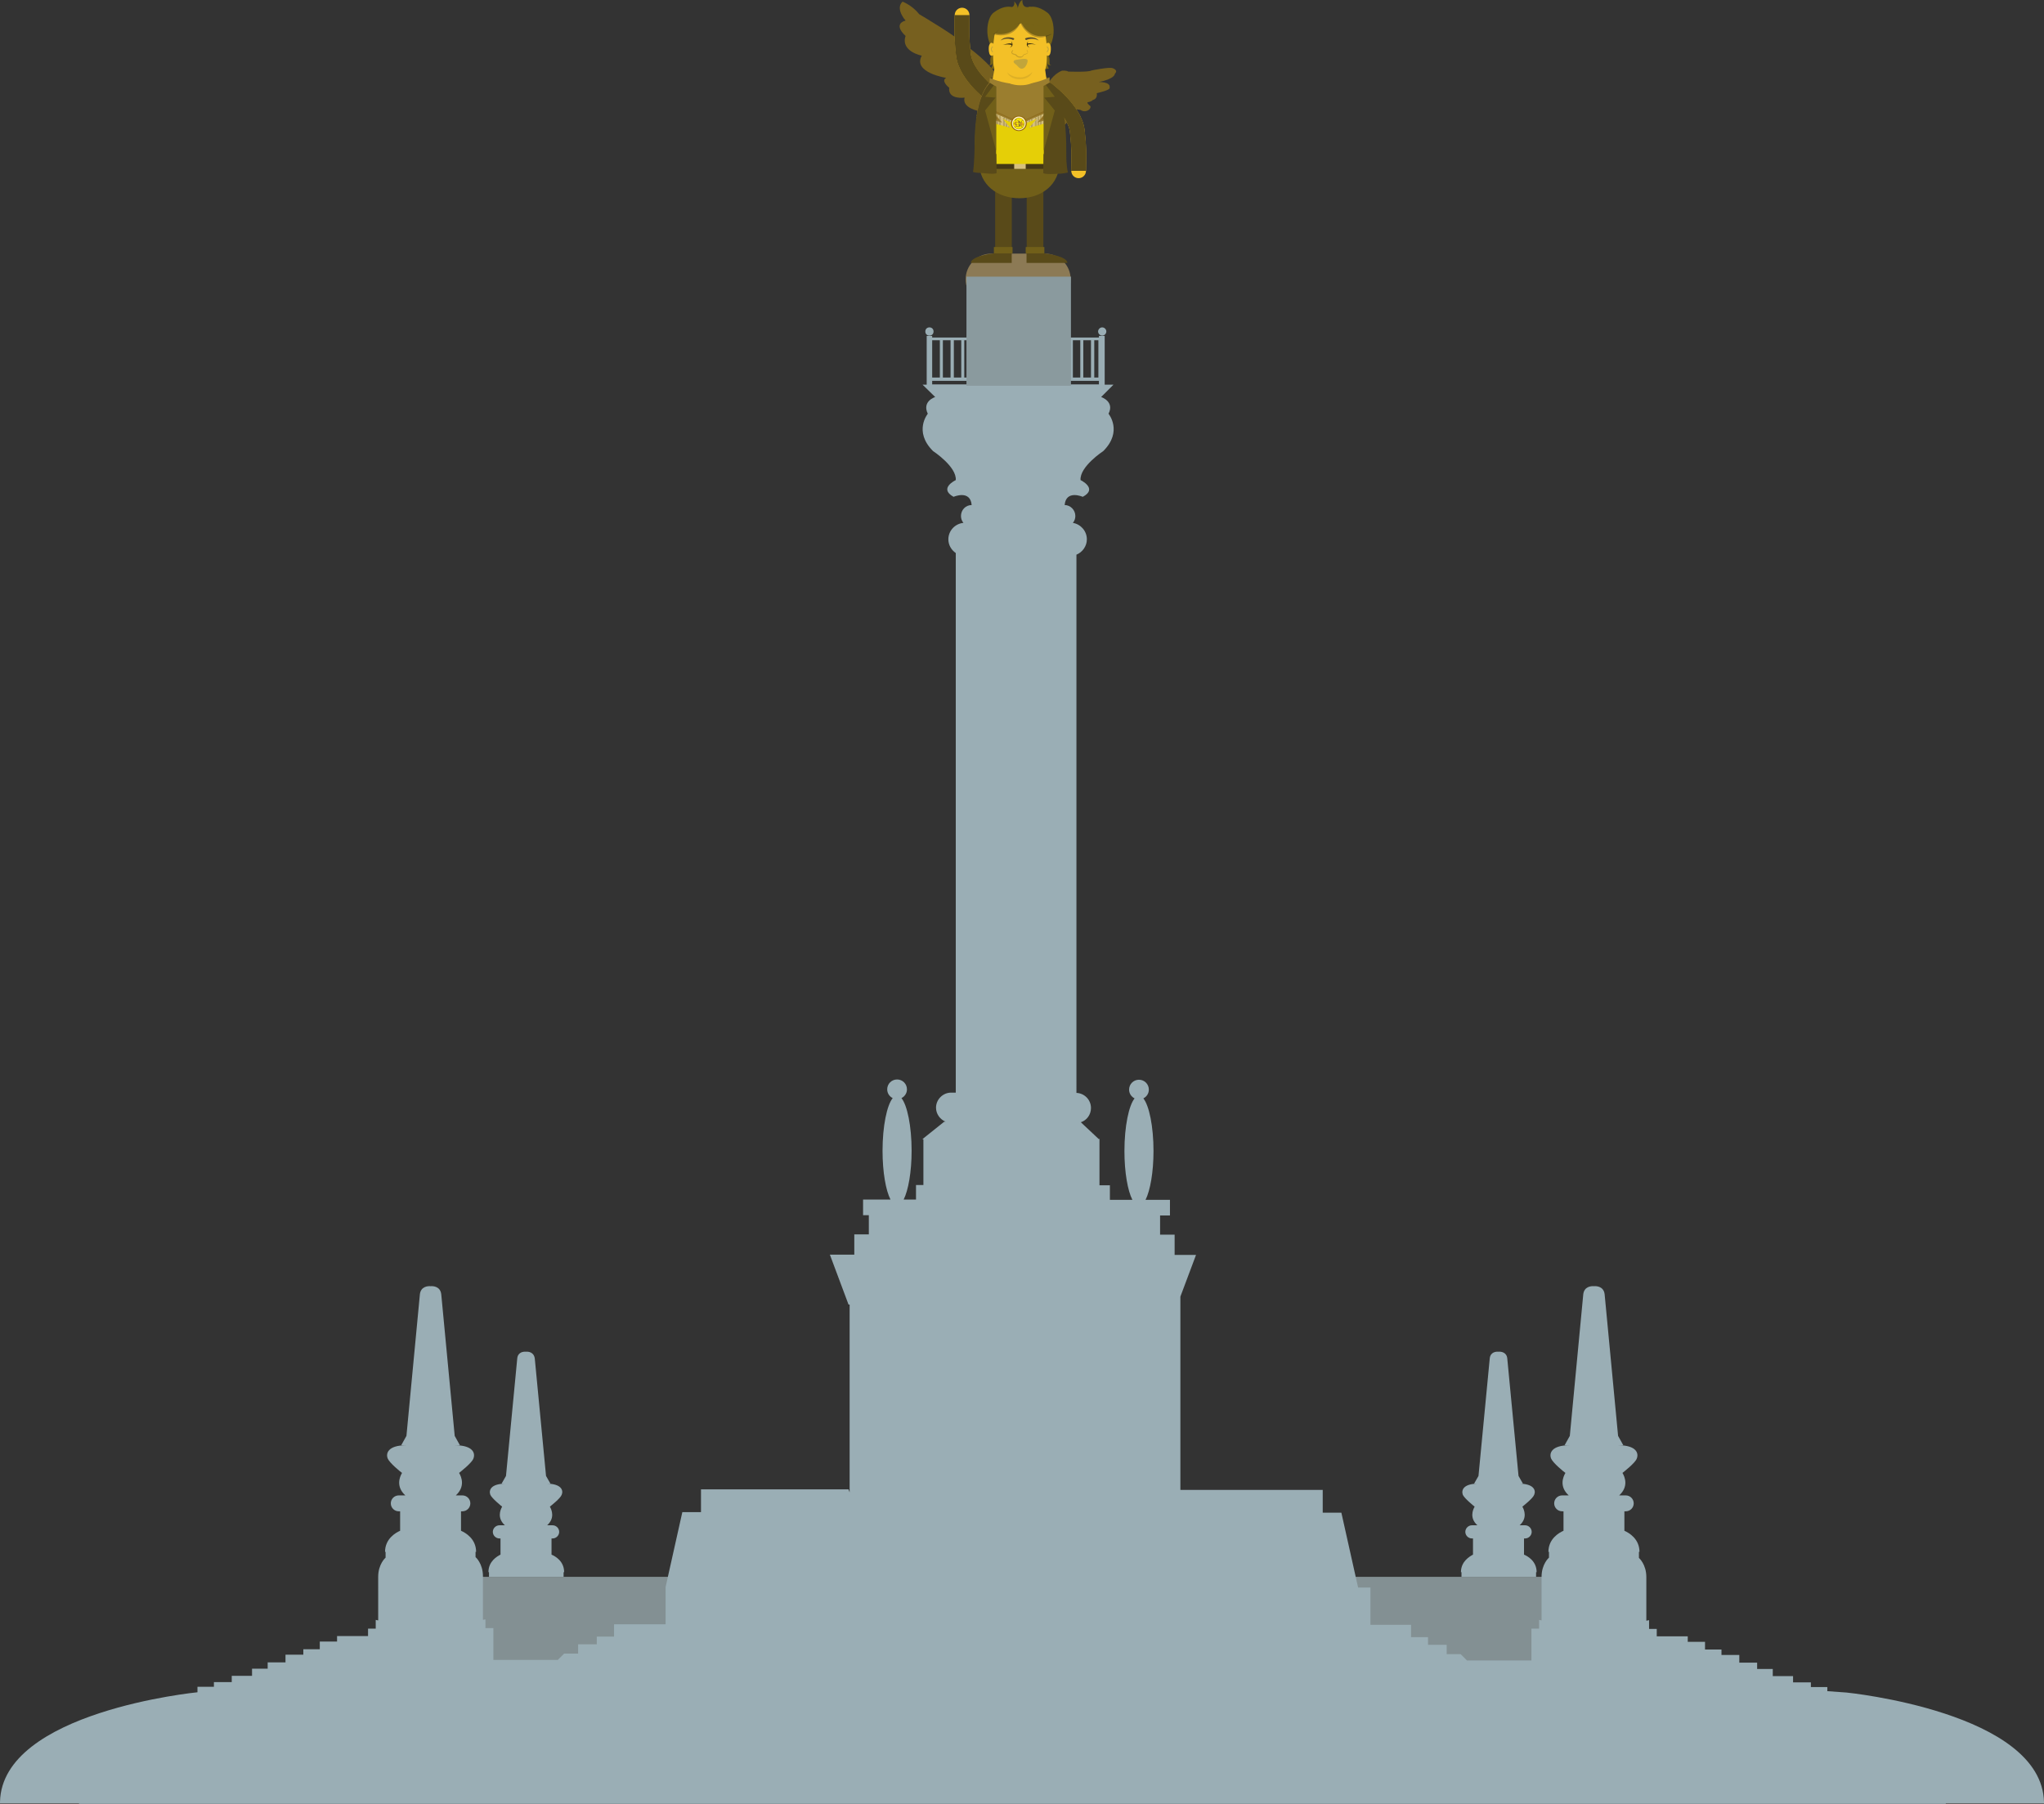 <?xml version="1.0" encoding="utf-8"?>
<!-- Generator: Adobe Illustrator 16.0.0, SVG Export Plug-In . SVG Version: 6.00 Build 0)  -->
<!DOCTYPE svg PUBLIC "-//W3C//DTD SVG 1.1//EN" "http://www.w3.org/Graphics/SVG/1.1/DTD/svg11.dtd">
<svg version="1.1" id="Layer_1" xmlns="http://www.w3.org/2000/svg" xmlns:xlink="http://www.w3.org/1999/xlink" x="0px" y="0px"
	 width="745.3px" height="657.9px" viewBox="0 0 745.3 657.9" enable-background="new 0 0 745.3 657.9" xml:space="preserve">
<rect x="0" y="0" width="745.3" height="657.9" fill="#333333" stroke="none"/>
<g>
	<rect x="492.1" y="575.1" fill="#839093" width="88" height="48.5"/>
	<rect x="168.3" y="575.1" fill="#839093" width="88" height="48.5"/>
	<path fill="#8C7A55" d="M381,92.5h-19.5c-5.2,0-9.4,4.2-9.4,9.4c0,5.2,4.2,9.4,9.4,9.4H381c5.2,0,9.4-4.2,9.4-9.4
		C390.4,96.7,386.2,92.5,381,92.5z"/>
	<g>
		<path fill="#9AAEB5" d="M178.1,573.4h0.2v1.7h12.9h1.4h12.9v-1.7h0.2c0-4-3.2-5.8-4.6-6.4v-5.9h0.4c1.3,0,2.4-1.1,2.4-2.4
			c0-1.3-1.1-2.4-2.4-2.4h-2c2.9-2.6,1.7-5.6,1-6.8c0.5-0.4,3.8-3,4.3-4.3c0.7-1.6,0-4.1-5.7-4.1h1.6l-1.6-2.8l-4.1-42.8
			c-0.3-2.4-2.4-2.6-3.2-2.5c-0.9-0.1-3,0.1-3.2,2.5l-4.1,42.8l-1.6,2.8h1.6c-5.7,0-6.3,2.5-5.7,4.1c0.6,1.3,3.9,4,4.3,4.3
			c-0.7,1.2-1.9,4.2,1,6.8h-2c-1.3,0-2.4,1.1-2.4,2.4c0,1.3,1.1,2.4,2.4,2.4h0.4v5.9C181.3,567.6,178.1,569.4,178.1,573.4z"/>
		<path fill="#9AAEB5" d="M532.7,573.4h0.2v1.7h12.9h1.4h12.9v-1.7h0.2c0-4-3.2-5.8-4.6-6.4v-5.9h0.4c1.3,0,2.4-1.1,2.4-2.4
			c0-1.3-1.1-2.4-2.4-2.4h-2c2.9-2.6,1.7-5.6,1-6.8c0.5-0.4,3.8-3,4.3-4.3c0.7-1.6,0-4.1-5.7-4.1h1.6l-1.6-2.8l-4.1-42.8
			c-0.2-2.4-2.4-2.6-3.2-2.5c-0.9-0.1-3,0.1-3.2,2.5l-4.1,42.8l-1.6,2.8h1.6c-5.7,0-6.3,2.5-5.7,4.1c0.6,1.3,3.9,4,4.3,4.3
			c-0.7,1.2-1.9,4.2,1,6.8h-2c-1.3,0-2.4,1.1-2.4,2.4c0,1.3,1.1,2.4,2.4,2.4h0.4v5.9C536,567.6,532.7,569.4,532.7,573.4z"/>
		<path fill="#9AAEB5" d="M745.3,657.8c0-0.2,0-0.3,0-0.5c-0.7-32.9-72-40-72-40l-7-0.5v-1.5h-6v-1.7h-6.5v-2.3h-7.4v-2.6h-5.7v-2.3
			h-6.5v-2.8h-6.5v-2h-6v-2.8h-6.3v-2h-11.3v-2.7h-2.8v-3.2l-1,0.2v-15.9c0-4.7-2.7-7-2.7-7V566h0.2c0-4.8-3.9-7-5.5-7.7v-7.1h0.5
			c1.6,0,2.9-1.3,2.9-2.9c0-1.6-1.3-2.9-2.9-2.9h-2.4c3.5-3.2,2.1-6.7,1.2-8.2c0.6-0.5,4.6-3.6,5.2-5.2c0.8-1.9,0-4.9-6.8-4.9h1.9
			l-1.9-3.4l-4.9-51.6c-0.3-2.9-2.9-3.1-3.9-3c-1-0.1-3.6,0.1-3.9,3l-4.9,51.6l-1.9,3.4h1.9c-6.8,0-7.6,3-6.8,4.9
			c0.7,1.6,4.6,4.8,5.2,5.2c-0.9,1.5-2.3,5,1.2,8.2h-2.4c-1.6,0-2.9,1.3-2.9,2.9c0,1.6,1.3,2.9,2.9,2.9h0.5v7.1
			c-1.6,0.7-5.5,2.9-5.5,7.7h0.2v2.1c0,0-2.7,2.3-2.7,7V591l-0.9-0.2v3.2h-2.8v11.6h-23.5l-2.3-2.3h-5.1v-3.4h-6.8v-2.8h-6.2v-4.5
			h-14.8v-13.6h-4.5l-6.1-27.3h-6.8v-8.3h-51.9v-70.5l5.7-15.2h-7.8v-7.4h-5.3v-7h3.6v-5.7h-8.9c1.7-3.4,2.9-10.1,2.9-17.8
			c0-9-1.6-16.6-3.7-19.2c1.2-0.6,2-1.8,2-3.2c0-2-1.6-3.6-3.6-3.6c-2,0-3.6,1.6-3.6,3.6c0,1.4,0.8,2.6,2,3.2
			c-2.1,2.6-3.7,10.2-3.7,19.2c0,7.8,1.2,14.5,2.9,17.8h-8.2v-5.3h-3.8v-16.9h-0.3l-6.5-6.1c2.2-0.7,3.7-2.8,3.7-5.2
			c0-3-2.4-5.4-5.3-5.5V202.3c2.2-0.9,3.8-3.1,3.8-5.6c0-3-2.2-5.5-5.1-6c0.6-0.7,0.9-1.6,0.9-2.5c0-2.2-1.8-4-3.9-4
			c0.5-5.7,6.6-3,6.6-3c5.7-3-0.8-6.1-0.8-6.1c-0.4-4.9,8.3-10.6,8.3-10.6c7.2-7.2,1.9-13.6,1.9-13.6c2.3-4.5-2.7-6.1-2.7-6.1
			l4.5-4.5h-3.2v-17.8h-1h-1.1v0.6h-60.8v-0.6h-0.9h-1.1v17.8h-1.5l4.6,4.5c0,0-4.9,1.5-2.7,6.1c0,0-5.3,6.4,1.9,13.6
			c0,0,8.7,5.7,8.3,10.6c0,0-6.4,3-0.8,6.1c0,0,6.1-2.7,6.6,3c-2.2,0-3.9,1.8-3.9,4c0,0.9,0.3,1.8,0.9,2.5c-3.1,0.3-5.5,2.9-5.5,6
			c0,2.1,1.1,3.9,2.7,5v196.8h-1.7c-3,0-5.5,2.5-5.5,5.5c0,2.3,1.5,4.3,3.5,5.1h-0.5l-8,6.4h0.4v16.7H334v5.3h-4.5
			c1.7-3.4,2.9-10.1,2.9-17.8c0-9-1.6-16.6-3.7-19.2c1.2-0.6,2-1.8,2-3.2c0-2-1.6-3.6-3.6-3.6c-2,0-3.6,1.6-3.6,3.6
			c0,1.4,0.8,2.6,2,3.2c-2.1,2.6-3.7,10.2-3.7,19.2c0,7.8,1.2,14.5,2.9,17.8h-10v5.7h2.1v7h-5.3v7.4h-8.9l6.8,18.2h0.4v68.5
			l-0.4-1.1h-53.8v8.3h-6.8l-6.1,27.3v13.6h-18.8v4.5h-6.3v2.8h-6.8v3.4h-5.1l-2.3,2.3h-23.5v-11.6H177v-3.2l-0.9,0.2v-15.9
			c0-4.7-2.7-7-2.7-7V566h0.2c0-4.8-3.9-7-5.5-7.7v-7.1h0.5c1.6,0,2.9-1.3,2.9-2.9c0-1.6-1.3-2.9-2.9-2.9h-2.4
			c3.5-3.2,2.1-6.7,1.2-8.2c0.6-0.5,4.6-3.6,5.2-5.2c0.8-1.9,0-4.9-6.8-4.9h1.9l-1.9-3.4l-4.9-51.6c-0.3-2.9-2.9-3.1-3.9-3
			c-1-0.1-3.6,0.1-3.9,3l-4.9,51.6l-1.9,3.4h1.9c-6.8,0-7.6,3-6.8,4.9c0.7,1.6,4.6,4.8,5.2,5.2c-0.9,1.5-2.3,5,1.2,8.2h-2.4
			c-1.6,0-2.9,1.3-2.9,2.9c0,1.6,1.3,2.9,2.9,2.9h0.5v7.1c-1.6,0.7-5.5,2.9-5.5,7.7h0.2v2.1c0,0-2.7,2.3-2.7,7V591l-0.9-0.2v3.2
			h-2.8v2.7h-11.3v2h-6.3v2.8h-6v2h-6.5v2.8h-6.5v2.3h-5.7v2.6h-7.4v2.3H78v1.7h-6v2c0,0-71.3,7-72,40c0,0.2,0,0.3,0,0.5h28.8v0.2
			h334.4h11.9h334.4v-0.2H745.3z M343.8,137.7v-13.6h2.8v13.6H343.8z M347.8,124.1h2.7v13.6h-2.7V124.1z M351.6,124.1h2.8v13.6h-2.8
			V124.1z M355.6,124.1h2.8v13.6h-2.8V124.1z M359.6,124.1h2.8v13.6h-2.8V124.1z M363.5,124.1h2.7v13.6h-2.7V124.1z M367.3,124.1
			h2.8v13.6h-2.8V124.1z M371.3,124.1h3.2v13.6h-3.2V124.1z M375.7,124.1h2.8v13.6h-2.8V124.1z M379.7,124.1h2.7v13.6h-2.7V124.1z
			 M383.5,124.1h2.8v13.6h-2.8V124.1z M387.4,124.1h2.7v13.6h-2.7V124.1z M391.2,124.1h2.7v13.6h-2.7V124.1z M395,124.1h2.8v13.6
			H395V124.1z M399,124.1h1.5v13.6H399V124.1z M342.7,124.1v13.6h-2.8v-13.6H342.7z M339.9,140.2v-1.3h60.8v1.3h-30.3h-0.8H339.9z"
			/>
		<circle fill="#9AAEB5" cx="338.9" cy="120.9" r="1.5"/>
		<path fill="#9AAEB5" d="M403.4,120.9c0-0.8-0.7-1.5-1.5-1.5c-0.8,0-1.5,0.7-1.5,1.5s0.7,1.5,1.5,1.5
			C402.7,122.4,403.4,121.7,403.4,120.9z"/>
	</g>
	<rect x="352.4" y="100.9" fill="#8A9A9E" width="38.1" height="39.8"/>
	<g display="none">
		<path display="inline" fill="#77601F" d="M368.4,32.8c-0.9-0.2-3.3-4-3.3-4c-2.6-6.2-12.2-12.8-12.2-12.8
			c-2.7-3.1-17-11.6-17-11.6c-2.6-3.3-6.1-4.6-6.1-4.6c-2.9,2.6,1.1,6.9,1.1,6.9c-4.9,1.4,0,5.6,0,5.6c-1.9,5.7,5.9,7.3,5.9,7.3
			c-3.4,6.2,8.8,8.2,8.8,8.2c-2.1,1.1,1.1,3.6,1.1,3.6c-0.6,4.5,5.6,3.7,5.6,3.7c-1,4.1,5.7,5.1,5.7,5.1c-2.4,3.5,0.8,5.3,0.8,5.3
			c-0.7,3.8,3.6,2,3.6,2c-0.8,4.6,3.4,2.5,3.4,2.5c0.8,4.7,4.5,1.8,4.5,1.8c2.2,1.3,3.1,0.3,3.1,0.3c5.2-2.5,2.4-13.9,2.4-13.9
			C374.2,34.6,368.4,32.8,368.4,32.8z"/>
		<path display="inline" fill="#77601F" d="M406.3,24.7c-1.1-0.6-7.8,0.7-7.8,0.7c-1.1,0.7-8.5,0.4-8.5,0.4
			c-0.8-0.6-2.3-0.3-2.3-0.3c-6.3,2.4-7.9,12.1-7.9,12.1c-1.9,7.3,6.9,8.3,6.9,8.3c2.8-0.4,2.8-2.5,2.8-2.5c2.9,0,2.3-2.2,2.3-2.2
			c0.7-0.4,1.1-1.5,1.1-1.5c0.3,0,1.4,0.2,1.4,0.2c1.9,1.2,3.2-0.2,3.2-0.2c1-1.1,0-1.5,0-1.5c-1-0.9-0.6-1.1-0.6-1.1
			c1.5-0.3,1.8-0.8,1.8-0.8c2-0.5,1.6-2.5,1.6-2.5l1.5-0.4c4-1,3.2-1.7,3.2-1.7c0.4-2-3.9-2-3.9-2c5.9-1.2,5.8-3,5.8-3
			C408.4,25.5,406.3,24.7,406.3,24.7z"/>
		<path display="inline" fill="#776316" d="M362.4,19.9c0,0-0.9,0.3-0.9,1.9c0,0.5,0.3,1.9-0.7,1.9c0,0,1.2,0.1,1.5-0.6
			c0,0-0.1,1.4-0.6,1.7c0,0,3.2,1.4,3.8-1.7l-0.2-4.6C365.3,18.5,363.3,17.7,362.4,19.9z"/>
		<path display="inline" fill="#776316" d="M382.9,21.9c0-1.5-0.9-1.9-0.9-1.9c-0.8-2.2-2.8-1.4-2.8-1.4l-0.3,4.6
			c0.5,3.1,3.8,1.8,3.8,1.8c-0.6-0.3-0.6-1.7-0.6-1.7c0.3,0.8,1.5,0.6,1.5,0.6C382.6,23.7,382.8,22.4,382.9,21.9z"/>
		<g display="inline">
			<polygon fill="#B7A475" points="361.2,27.5 363.8,29.7 363.5,27.2 			"/>
			<polygon fill="#B7A475" points="380.5,29.8 383,27.6 380.8,27.4 			"/>
			<path fill="#F3C027" d="M363.5,19.2c0,7.6-4.4,23.3-4.4,23.3l26.1,0.2c0,0-4.3-12.4-4.2-23.3C381,14.9,363.5,14.8,363.5,19.2z"/>
			<g>
				<path fill="#776316" d="M362.8,4.4c-2.6,1.9-3.7,10,0.5,14.3l9.3-10.3l-0.2-4C372.5,4.4,369.1-0.4,362.8,4.4z"/>
				<path fill="#776316" d="M382.2,4.5c-6.3-4.9-9.7-0.1-9.7-0.1l-0.2,4l9.2,10.4C385.8,14.6,384.7,6.5,382.2,4.5z"/>
				<path fill="#F3C027" d="M372,6.1c-5.6-0.1-7.9,3.6-7.9,3.6c-2,3.2-1.4,13.1-1.4,13.1c0,4.9,6.7,8.8,9.6,8.8
					c2.8,0,9.7-3.6,9.7-8.7c0,0,0.5-9.9-1.4-13.1C380.5,9.8,377.6,6,372,6.1z"/>
				<g>
					<path opacity="0.1" fill="#232015" d="M372.2,28.1c-3.3,0-4.7-2-4.7-2s0.7,2.6,4.5,2.7c3.8,0,4.6-2.6,4.6-2.6
						C374.4,28.4,372.2,28.1,372.2,28.1z"/>
				</g>
				<path fill="#F3C027" d="M361,16.6c-0.2,0.9-0.3,5.5,2.4,2.6l0.1-2.3C363.5,16.9,361.7,13.9,361,16.6z"/>
				
					<path fill="none" stroke="#C1A53B" stroke-width="0.292" stroke-linecap="round" stroke-linejoin="round" stroke-miterlimit="10" d="
					M362.3,16.9c0,0-1,0.7,0,1.8"/>
				<path fill="#F3C027" d="M380.8,17l0.1,2.3c2.6,2.9,2.6-1.7,2.4-2.5C382.7,14,380.8,17,380.8,17z"/>
				
					<path fill="none" stroke="#C1A53B" stroke-width="0.292" stroke-linecap="round" stroke-linejoin="round" stroke-miterlimit="10" d="
					M382,17.1c0,0,0.9,0.7,0,1.8"/>
				<path fill="#776316" d="M373.6,4.9l-6.6,0.7l-4.5,0.9c0,0-1.1,6.4-1,6.5c0.1,0,5.2-2.6,5.2-2.6l5.8-2l8.6,2.7l1.8-0.7L382,5.8
					L373.6,4.9z"/>
				<path opacity="0.3" fill="#231F20" d="M381.1,9.7l-8.7-1.3c0,0,3.5,8.2,11.3,4C383.7,12.4,381.5,11.2,381.1,9.7z"/>
				<path opacity="0.3" fill="#231F20" d="M362.6,12.3c7.7,2.1,9.8-4,9.8-4l-7.4,1.7C364.3,11.5,362.6,12.3,362.6,12.3z"/>
				<path fill="#776316" d="M381.1,9.5l-8.6-1.1c0,0,3.2,7.1,10.7,3.9C383.2,12.3,381.5,11.1,381.1,9.5z"/>
				<path fill="#776316" d="M363.3,12.2c6.3,1.1,9-3.9,9-3.9L365,9.7C364.7,11,363.3,12.2,363.3,12.2z"/>
				<path fill="#776316" d="M373.2-0.1c-1.1,0.4-1.7,3-1.7,3c0-1.3-1.3-2.5-1.3-2.5c0.4,1.7-0.8,2.1-0.8,2.1l-0.8,3.4l4.5,0.9l2.5-3
					l0.6-1.4C372.8,3.3,373.2-0.1,373.2-0.1z"/>
				<g>
					<g opacity="0.2">
						<path fill="#231F20" d="M374.7,18.1c0.1,0.1,0.2,0.2,0.3,0.4c0,0.1,0.1,0.1,0.1,0.2c0,0.1,0,0.2,0,0.3c0,0.1,0,0.2-0.1,0.3
							l-0.2,0.2c-0.1,0.1-0.1,0.1-0.2,0.1l-0.2,0.1l0,0l0,0c-0.2,0-0.4,0.1-0.6,0.2c-0.2,0.1-0.3,0.2-0.4,0.4c0,0.1-0.1,0.2-0.2,0.3
							c-0.1,0.1-0.2,0.1-0.3,0.2c-0.1,0.1-0.2,0-0.3,0.1c-0.1,0-0.2,0-0.4,0c-0.2,0-0.4,0-0.7-0.1c-0.1-0.1-0.3-0.1-0.3-0.2
							c-0.1-0.1-0.2-0.2-0.2-0.3c0-0.1,0-0.1-0.1-0.1c0,0-0.1-0.1-0.1-0.1c-0.1,0-0.1-0.1-0.2-0.1c-0.2-0.1-0.4-0.2-0.6-0.2l0,0l0,0
							l-0.2-0.1c-0.1,0-0.2-0.1-0.2-0.1l-0.2-0.2c-0.1-0.1-0.1-0.2-0.1-0.3c0-0.1,0-0.2,0-0.3c0-0.1,0.1-0.2,0.1-0.2
							c0.1-0.1,0.2-0.3,0.3-0.4c0,0,0.1,0,0.2,0c0,0,0,0.1,0,0.2l0,0c-0.1,0.1-0.2,0.2-0.2,0.3c0,0.1-0.1,0.1-0.1,0.2
							c0,0.1,0,0.1,0,0.2c0,0,0,0.1,0.1,0.1l0.1,0.1c0,0,0.1,0.1,0.2,0.1l0.2,0.1l0,0c0.2,0,0.4,0.1,0.7,0.2
							c0.1,0.1,0.2,0.1,0.3,0.2c0,0,0.1,0.1,0.1,0.1c0,0,0.1,0.1,0.1,0.1c0.1,0.1,0.1,0.1,0.2,0.2c0.1,0.1,0.2,0.1,0.2,0.1
							c0.2,0.1,0.4,0.1,0.6,0.1l0.3,0c0.1,0,0.2,0,0.3,0c0.1,0,0.2,0,0.2-0.1c0.1-0.1,0.1-0.1,0.2-0.2c0.1-0.1,0.1-0.2,0.2-0.3
							c0.1-0.1,0.2-0.1,0.3-0.2c0.2-0.1,0.4-0.2,0.7-0.2l0,0l0.2-0.1c0.1,0,0.1,0,0.2-0.1l0.1-0.1c0,0,0-0.1,0.1-0.1
							c0,0,0-0.1,0-0.2c0-0.1,0-0.1-0.1-0.2c-0.1-0.1-0.1-0.2-0.2-0.3c0,0,0-0.1,0-0.2C374.6,18.1,374.6,18.1,374.7,18.1z"/>
					</g>
					<path fill="#594D2B" d="M369.9,13.8c0,0-2.9-1.1-4.8,0.9c0,0,2.1-1.4,4.6-0.2C369.7,14.5,370.5,14.2,369.9,13.8z"/>
					
						<path fill="#C1A53B" stroke="#C1A53B" stroke-width="0.37" stroke-linecap="round" stroke-linejoin="round" stroke-miterlimit="10" d="
						M370.4,22c-1,0.5,0.4,1.2,0.6,1.4c0.4,0.4,0.6,0.6,0.9,0.9c1.6,1.7,3.1-1.6,2.9-2.3C374.7,21.2,370.4,22,370.4,22z"/>
					<path fill="#2E2710" d="M368.4,17.3c0,0,1.9-0.5,0.6-2.4C369,14.9,369.8,16.6,368.4,17.3z"/>
					<path fill="#2E2710" d="M366,16.2c0,0,2.4-0.5,3.3,0.1C369.3,16.3,370.1,15,366,16.2z"/>
					<path fill="#594D2B" d="M374.3,13.8c-0.6,0.4,0.2,0.7,0.2,0.7c2.4-1.1,4.6,0.3,4.6,0.3C377.2,12.8,374.3,13.8,374.3,13.8z"/>
					<path fill="#2E2710" d="M375.2,14.9c-1.4,1.9,0.6,2.4,0.6,2.4C374.4,16.7,375.2,14.9,375.2,14.9z"/>
					<path fill="#2E2710" d="M374.8,16.4c1-0.6,3.3-0.1,3.3-0.1C374.1,15,374.8,16.4,374.8,16.4z"/>
				</g>
			</g>
		</g>
		
			<path display="inline" fill="none" stroke="#F3C027" stroke-width="5.339" stroke-linecap="round" stroke-linejoin="round" stroke-miterlimit="10" d="
			M362.8,34.9c0,0-10.2-7.5-11-15.4c-0.9-8.2-0.4-10.2-0.4-14.5"/>
		<path display="inline" fill="none" stroke="#594A19" stroke-width="5.468" stroke-linejoin="round" stroke-miterlimit="10" d="
			M362.8,34.9c0,0-10.2-7.5-11-15.4c-0.9-8.2-0.4-10.2-0.4-14.5"/>
		
			<path display="inline" fill="none" stroke="#F3C027" stroke-width="5.339" stroke-linecap="round" stroke-linejoin="round" stroke-miterlimit="10" d="
			M381.7,32.5c0,0,10.2,7.5,11,15.4c0.9,8.2,0.4,10.2,0.4,14.5"/>
		<path display="inline" fill="none" stroke="#594A19" stroke-width="5.468" stroke-linejoin="round" stroke-miterlimit="10" d="
			M381.7,32.5c0,0,10.2,7.5,11,15.4c0.9,8.2,0.4,10.2,0.4,14.5"/>
		
			<line display="inline" fill="none" stroke="#594A19" stroke-width="6.08" stroke-linecap="round" stroke-linejoin="round" stroke-miterlimit="10" x1="366" y1="61.3" x2="365.8" y2="91.1"/>
		
			<line display="inline" fill="none" stroke="#594A19" stroke-width="6.08" stroke-linecap="round" stroke-linejoin="round" stroke-miterlimit="10" x1="377.3" y1="61.4" x2="377.2" y2="91.2"/>
		<path display="inline" fill="#F3C027" d="M357.4,60L357.4,60L357.4,60z"/>
		<path display="inline" fill="#F3C027" d="M357.5,48.4c-0.1,10.4-0.1,11.6-0.1,11.6v0v0v0v0v0c0,0,0,0,0,0v0v0c0,0,0,0,0,0
			c0,0,1.5,0,1.5,0l13.1,0.1l0.2-29l-10.1-0.1C360.5,37.7,357.5,37.2,357.5,48.4z"/>
		<path display="inline" fill="#F3C027" d="M386.2,48.6c0.1-11.2-2.9-10.7-4.5-17.3l-10.1-0.1l-0.2,29l13.1,0.1c0,0,1.5,0,1.5,0
			c0,0,0,0,0,0v0C386.1,60.1,386.2,59,386.2,48.6z"/>
		<path display="inline" fill="#F3C027" d="M386.1,60.2L386.1,60.2L386.1,60.2z"/>
		<polygon display="inline" fill="#F3C027" points="386.1,60.2 386.1,60.2 386.1,60.2 		"/>
		<path display="inline" fill="#715F19" d="M371.7,72.3c8,0,14.5-4.9,14.6-12.9l-29-0.2C357.2,67.2,363.7,72.2,371.7,72.3z"/>
		<path display="inline" fill="#594A19" d="M354.1,95.8l14.7,0.1l0-3.9C360.7,92,354.1,93.7,354.1,95.8z"/>
		<path display="inline" fill="#594A19" d="M374.1,92.1l0,3.9l14.7,0.1C388.8,93.9,382.2,92.1,374.1,92.1z"/>
		
			<rect x="362.4" y="90.1" transform="matrix(-1 -5.840658e-03 5.840658e-03 -1 730.966 184.55)" display="inline" fill="#715F19" width="6.7" height="2.3"/>
		
			<rect x="373.8" y="90.1" transform="matrix(-1 -6.134861e-03 6.134861e-03 -1 753.754 184.864)" display="inline" fill="#715F19" width="6.7" height="2.3"/>
		
			<rect x="357.4" y="59.3" transform="matrix(-1 -6.031389e-03 6.031389e-03 -1 743.212 123.023)" display="inline" fill="#443715" width="28.8" height="2.2"/>
		
			<rect x="369.9" y="59.3" transform="matrix(-1 -5.931732e-03 5.931732e-03 -1 743.483 122.988)" display="inline" fill="#D6C07E" width="4.1" height="2.2"/>
		
			<rect x="361.9" y="30.9" transform="matrix(-1 -6.050224e-03 6.050224e-03 -1 743.238 92.458)" display="inline" fill="#FFE6A9" width="19.7" height="28.5"/>
		<path display="inline" fill="#594A19" d="M355.6,52.5c0,0-0.2,6.9-0.7,10c0,0,0.9,0.4,3.2,0.4c0,0,4.7,0.6,5.2,0l-0.1-6.9
			L355.6,52.5z"/>
		<path display="inline" fill="#594A19" d="M355.9,59.5l7.4,0l0.2-29.6l-2.2,0C353.8,37.9,355.9,59.5,355.9,59.5z"/>
		<path display="inline" fill="#594A19" d="M388.7,53.6l-8,2.6l-0.2,6.9c0.5,0.6,4.8,0.3,4.8,0.3c2.3,0,4-0.4,4-0.4
			C388.6,60.6,388.7,53.6,388.7,53.6z"/>
		<path display="inline" fill="#594A19" d="M383,30l-2.2,0l-0.2,29.6l8,0C388.6,59.7,390.1,35.2,383,30z"/>
		<polygon display="inline" fill="#715F19" points="363.1,35.4 359.3,40.2 363.2,54.8 363.4,29.9 359.4,35.1 		"/>
		<polygon display="inline" fill="#715F19" points="380.7,30 380.6,54.9 384.7,40.3 380.9,35.5 384.7,35.3 		"/>
		<g display="inline">
			<g>
				<polygon fill="#EAC97F" points="369.1,31 372,33.9 375.1,31 372.1,30.2 				"/>
				<path fill="#EAC97F" d="M372.1,31.7l0-0.1L372.1,31.7l-0.1-0.1l0,0.1l-0.9,0.9l-2.3,20.5c0,0,2.3,5.3,3.1,5.3
					c1,0,3.1-5.3,3.1-5.3l-2-20.5L372.1,31.7z"/>
			</g>
			<polygon fill="#D6C07E" points="361.2,27.5 361.2,29.9 369,33.5 372.2,30.2 362.1,27.8 			"/>
			<polygon fill="#D6C07E" points="372.1,30.2 375.2,33.6 383.1,30 383.1,27.6 382.3,27.9 			"/>
		</g>
		<g display="inline">
			<path fill="#F3C027" d="M372.3,29.7c-5.1,0-7.3-2.8-7.3-2.8s1.2,3.7,7,3.8c5.9,0,7-3.7,7-3.7C375.7,30.1,372.3,29.7,372.3,29.7z"
				/>
		</g>
	</g>
	<g>
		<path fill="#77601F" d="M372.9,52.5c0,0-0.9,1-3.1-0.3c0,0-3.6,3-4.5-1.8c0,0-4.2,2.1-3.4-2.5c0,0-4.3,1.9-3.6-2
			c0,0-3.3-1.8-0.9-5.3c0,0-6.7-1-5.7-5c0,0-6.1,0.9-5.6-3.6c0,0-3.2-2.5-1.1-3.6c0,0-12.3-1.9-8.9-8.1c0,0-7.8-1.5-5.9-7.2
			c0,0-4.9-4.2,0-5.6c0,0-3.9-4.3-1.1-6.9c0,0,3.5,1.3,6.1,4.6c0,0,14.3,8.4,17.1,11.5c0,0,9.6,6.6,12.3,12.7c0,0,2.4,3.7,3.3,3.9
			c0,0,5.8,1.8,7.2,5.3C375.2,38.6,378.1,49.9,372.9,52.5z"/>
		<path fill="#77601F" d="M379.4,38c0,0,1.5-9.7,7.8-12.2c0,0,1.5-0.2,2.3,0.3c0,0,7.4,0.3,8.5-0.4c0,0,6.7-1.4,7.8-0.8
			c0,0,2.1,0.7,0.7,2c0,0,0.2,1.8-5.8,3c0,0,4.3-0.1,3.9,2c0,0,0.7,0.7-3.2,1.7l-1.5,0.4c0,0,0.5,2-1.5,2.5c0,0-0.2,0.5-1.8,0.8
			c0,0-0.4,0.2,0.6,1.1c0,0,1,0.4,0,1.5c0,0-1.4,1.4-3.2,0.2c0,0-1.1-0.2-1.4-0.2c0,0-0.4,1.1-1.1,1.5c0,0,0.7,2.2-2.2,2.2
			c0,0,0.1,2.1-2.7,2.5C386.4,46.2,377.6,45.3,379.4,38z"/>
		<path fill="#776316" d="M362,20c0,0-0.9,0.3-0.9,1.9c0,0.5,0.3,1.9-0.7,1.9c0,0,1.2,0.1,1.5-0.6c0,0-0.1,1.4-0.6,1.7
			c0,0,3.3,1.4,3.8-1.7l-0.3-4.6C364.9,18.7,362.9,17.8,362,20z"/>
		<path fill="#776316" d="M381.8,20c0,0,0.9,0.3,0.9,1.9c0,0.5-0.3,1.9,0.7,1.9c0,0-1.2,0.1-1.5-0.6c0,0,0.1,1.4,0.6,1.7
			c0,0-3.3,1.4-3.8-1.7l0.3-4.6C378.9,18.7,380.9,17.8,381.8,20z"/>
		<g>
			<polygon fill="#594A19" points="360.9,28.4 363.1,28.1 363.5,30.6 			"/>
			<polygon fill="#594A19" points="382.6,28.3 380.4,28 380,30.5 			"/>
			<path fill="#F3C027" d="M385.1,42.6h-26.3c0,0,4.3-15.7,4.3-23.3c0-4.4,17.6-4.4,17.6,0C380.7,30.2,385.1,42.6,385.1,42.6z"/>
			<g>
				<path fill="#776316" d="M372.1,4.5c0,0-3.4-4.7-9.8,0.1c-2.6,1.9-3.7,10,0.6,14.3l9.4-10.4L372.1,4.5z"/>
				<path fill="#776316" d="M372.1,4.5c0,0,3.4-4.7,9.8,0.1c2.6,1.9,3.7,10-0.6,14.3l-9.4-10.4L372.1,4.5z"/>
				<path fill="#F3C027" d="M380.2,9.9c0,0-3-3.7-8.6-3.7c-5.6-0.1-8,3.7-8,3.7c-2,3.2-1.4,13-1.4,13c0,4.9,6.8,8.8,9.7,8.8
					c2.9,0,9.7-3.6,9.7-8.8C381.7,22.9,382.2,13.1,380.2,9.9z"/>
				<g>
					<path opacity="0.1" fill="#232222" d="M376.4,26.3c0,0-0.7,2.6-4.6,2.6c-3.8,0-4.6-2.6-4.6-2.6s1.4,1.9,4.7,1.9
						C372,28.2,374.2,28.4,376.4,26.3z"/>
				</g>
				<path fill="#F3C027" d="M363.1,17c0,0-1.8-3-2.5-0.2c-0.2,0.9-0.2,5.5,2.4,2.6"/>
				
					<path fill="none" stroke="#C1A53B" stroke-width="0.292" stroke-linecap="round" stroke-linejoin="round" stroke-miterlimit="10" d="
					M361.9,17.1c0,0-1,0.7,0,1.8"/>
				<path fill="#F3C027" d="M380.6,17c0,0,1.8-3,2.5-0.2c0.2,0.9,0.2,5.5-2.4,2.6"/>
				
					<path fill="none" stroke="#C1A53B" stroke-width="0.292" stroke-linecap="round" stroke-linejoin="round" stroke-miterlimit="10" d="
					M381.8,17.1c0,0,1,0.7,0,1.8"/>
				<g display="none">
					<g display="inline" opacity="0.2">
						<path fill="#231F20" d="M374.4,18c0.1,0.1,0.2,0.2,0.3,0.4c0,0.1,0.1,0.1,0.1,0.2c0,0.1,0,0.2,0,0.3c0,0.1,0,0.2-0.1,0.3
							l-0.2,0.2c-0.1,0.1-0.1,0.1-0.2,0.1l-0.2,0.1l0,0l0,0c-0.2,0-0.4,0.1-0.6,0.2c-0.2,0.1-0.3,0.2-0.4,0.4c0,0.1-0.1,0.2-0.2,0.3
							c-0.1,0.1-0.2,0.1-0.3,0.2c-0.1,0.1-0.2,0-0.3,0.1c-0.1,0-0.2,0-0.4,0c-0.2,0-0.4,0-0.7-0.1c-0.1-0.1-0.3-0.1-0.3-0.2
							c-0.1-0.1-0.2-0.2-0.3-0.3c0-0.1,0-0.1-0.1-0.1c0,0-0.1-0.1-0.1-0.1c-0.1,0-0.1-0.1-0.2-0.1c-0.2-0.1-0.4-0.1-0.6-0.2l0,0l0,0
							l-0.2-0.1c-0.1,0-0.2-0.1-0.2-0.1l-0.2-0.2c-0.1-0.1-0.1-0.2-0.1-0.3c0-0.1,0-0.2,0-0.3c0-0.1,0.1-0.2,0.1-0.2
							c0.1-0.1,0.2-0.3,0.3-0.4c0,0,0.1,0,0.2,0c0,0,0,0.1,0,0.2l0,0c-0.1,0.1-0.2,0.2-0.2,0.3c0,0.1-0.1,0.1-0.1,0.2
							c0,0.1,0,0.1,0,0.2c0,0,0,0.1,0.1,0.1l0.1,0.1c0,0,0.1,0.1,0.2,0.1l0.2,0.1l0,0c0.2,0,0.4,0.1,0.7,0.2c0.1,0,0.2,0.1,0.3,0.2
							c0,0,0.1,0.1,0.1,0.1c0,0,0.1,0.1,0.1,0.1c0.1,0.1,0.1,0.1,0.2,0.2c0.1,0.1,0.2,0.1,0.2,0.1c0.2,0.1,0.4,0,0.6,0.1l0.3,0
							c0.1,0,0.2,0,0.3,0c0.1,0,0.2,0,0.2-0.1c0.1-0.1,0.1-0.1,0.2-0.2c0.1-0.1,0.1-0.2,0.2-0.3c0.1-0.1,0.2-0.1,0.3-0.2
							c0.2-0.1,0.4-0.2,0.7-0.2l0,0l0.2-0.1c0.1,0,0.1,0,0.2-0.1l0.1-0.1c0,0,0-0.1,0.1-0.1c0,0,0-0.1,0-0.2c0-0.1,0-0.1-0.1-0.2
							c-0.1-0.1-0.1-0.2-0.2-0.3c0,0,0-0.1,0-0.2C374.2,17.9,374.3,18,374.4,18z"/>
					</g>
					<ellipse display="inline" fill="#2E230E" cx="367.1" cy="15.4" rx="0.5" ry="0.5"/>
					<path display="inline" fill="#593B2E" d="M364.3,15.2c0,0,1.8-1.7,4.4-1.1c0,0,0.7-0.4,0.1-0.7
						C368.8,13.4,365.7,12.9,364.3,15.2z"/>
					<ellipse display="inline" fill="#2E230E" cx="376.5" cy="15.4" rx="0.5" ry="0.5"/>
					<path display="inline" fill="#593B2E" d="M379.4,14.9c0,0-2-1.6-4.5-0.6c0,0-0.8-0.4-0.2-0.7C374.7,13.6,377.7,12.8,379.4,14.9
						z"/>
					
						<path display="inline" fill="none" stroke="#C18963" stroke-width="0.367" stroke-linecap="round" stroke-linejoin="round" stroke-miterlimit="10" d="
						M369,22.1c0,0,3.1,1.7,5.8-0.3"/>
				</g>
				<g>
					<g opacity="0.2">
						<path fill="#231F20" d="M374.4,18.2c0.1,0.1,0.2,0.2,0.3,0.4c0,0.1,0.1,0.1,0.1,0.2c0,0.1,0,0.2,0,0.3c0,0.1,0,0.2-0.1,0.3
							l-0.2,0.2c-0.1,0.1-0.1,0.1-0.2,0.1l-0.2,0.1l0,0l0,0c-0.2,0-0.4,0.1-0.6,0.2c-0.2,0.1-0.3,0.2-0.4,0.4c0,0.1-0.1,0.2-0.2,0.3
							c-0.1,0.1-0.2,0.1-0.3,0.2c-0.1,0.1-0.2,0-0.3,0.1c-0.1,0-0.2,0-0.4,0c-0.2,0-0.4,0-0.7-0.1c-0.1-0.1-0.3-0.1-0.4-0.2
							c-0.1-0.1-0.2-0.2-0.3-0.3c0-0.1,0-0.1-0.1-0.1c0,0-0.1-0.1-0.1-0.1c-0.1,0-0.1-0.1-0.2-0.1c-0.2-0.1-0.4-0.2-0.6-0.2l0,0l0,0
							l-0.2-0.1c-0.1,0-0.2-0.1-0.2-0.1l-0.2-0.2c-0.1-0.1-0.1-0.2-0.1-0.3c0-0.1,0-0.2,0-0.3c0-0.1,0.1-0.2,0.1-0.2
							c0.1-0.2,0.2-0.3,0.3-0.4c0,0,0.1,0,0.2,0c0,0,0,0.1,0,0.2l0,0c-0.1,0.1-0.2,0.2-0.2,0.3c0,0.1-0.1,0.1-0.1,0.2
							c0,0.1,0,0.1,0,0.2c0,0,0,0.1,0.1,0.1l0.1,0.1c0,0,0.1,0.1,0.2,0.1l0.2,0.1l0,0c0.2,0,0.5,0.1,0.7,0.2c0.1,0,0.2,0.1,0.3,0.2
							c0,0,0.1,0.1,0.1,0.1c0,0,0.1,0.1,0.1,0.1c0.1,0.1,0.1,0.1,0.2,0.2c0.1,0.1,0.2,0.1,0.2,0.1c0.2,0.1,0.4,0.1,0.6,0.1l0.3,0
							c0.1,0,0.2,0,0.3,0c0.1,0,0.2,0,0.2-0.1c0.1-0.1,0.1-0.1,0.2-0.2c0.1-0.1,0.1-0.2,0.2-0.3c0.1-0.1,0.2-0.1,0.3-0.2
							c0.2-0.1,0.4-0.2,0.7-0.2l0,0l0.2-0.1c0.1,0,0.1,0,0.2-0.1l0.1-0.1c0,0,0-0.1,0.1-0.1c0,0,0-0.1,0-0.2c0-0.1,0-0.1-0.1-0.2
							c-0.1-0.1-0.1-0.2-0.2-0.3c0,0,0-0.1,0-0.2C374.3,18.2,374.3,18.2,374.4,18.2z"/>
					</g>
					<path fill="#594D2B" d="M369.6,13.9c0,0-3-1.1-4.8,0.9c0,0,2.2-1.4,4.6-0.2C369.3,14.6,370.2,14.3,369.6,13.9z"/>
					
						<path fill="#C1A53B" stroke="#C1A53B" stroke-width="0.369" stroke-linecap="round" stroke-linejoin="round" stroke-miterlimit="10" d="
						M370.1,22.1c-1,0.5,0.5,1.2,0.6,1.4c0.4,0.4,0.6,0.6,0.9,0.9c1.7,1.7,3.1-1.6,2.9-2.4C374.4,21.2,370.1,22.1,370.1,22.1z"/>
					<path fill="#2E2710" d="M368.1,17.4c0,0,2-0.5,0.6-2.4C368.7,15,369.5,16.8,368.1,17.4z"/>
					<path fill="#2E2710" d="M365.6,16.4c0,0,2.4-0.5,3.4,0.1C369,16.4,369.7,15.1,365.6,16.4z"/>
					<path fill="#594D2B" d="M374,13.9c-0.6,0.4,0.2,0.7,0.2,0.7c2.5-1.1,4.6,0.2,4.6,0.2C376.9,12.8,374,13.9,374,13.9z"/>
					<path fill="#2E2710" d="M374.9,15c-1.4,1.9,0.6,2.4,0.6,2.4C374.1,16.8,374.9,15,374.9,15z"/>
					<path fill="#2E2710" d="M374.5,16.4c1-0.6,3.4-0.1,3.4-0.1C373.8,15.1,374.5,16.4,374.5,16.4z"/>
				</g>
				<path fill="#776316" d="M362,6.7c0,0-1.1,6.4-0.9,6.4c0.1,0,5.2-2.6,5.2-2.6l5.9-2l8.7,2.7l1.8-0.7l-0.9-4.6L373.2,5l-6.7,0.7
					L362,6.7z"/>
				<path opacity="0.3" fill="#231F20" d="M372.1,8.5c0,0,3.5,8.1,11.4,4c0,0-2.3-1.2-2.6-2.7"/>
				<path opacity="0.3" fill="#231F20" d="M372,8.4c0,0-2.1,6.1-9.9,4.1c0,0,1.8-0.8,2.4-2.3"/>
				<path fill="#776316" d="M372.5,8.5c0,0,3.3,7,10.8,3.9c0,0-1.7-1.2-2.1-2.8"/>
				<path fill="#776316" d="M372,8.4c0,0-2.7,5-9.1,3.9c0,0,1.4-1.2,1.6-2.5"/>
				<path fill="#776316" d="M369,2.6c0,0,1.2-0.4,0.8-2.1c0,0,1.3,1.3,1.3,2.5c0,0,0.5-2.6,1.7-3c0,0-0.4,3.5,3,2.4l-0.6,1.4l-2.5,3
					L368.3,6L369,2.6z"/>
			</g>
		</g>
		
			<path fill="none" stroke="#F3C027" stroke-width="5.363" stroke-linecap="round" stroke-linejoin="round" stroke-miterlimit="10" d="
			M362.5,35.3c0,0-10.3-7.4-11.2-15.3c-0.9-8.2-0.5-10.2-0.5-14.5"/>
		<path fill="none" stroke="#594A19" stroke-width="5.461" stroke-linejoin="round" stroke-miterlimit="10" d="M362.5,35.3
			c0,0-10.3-7.4-11.2-15.3c-0.9-8.2-0.5-10.2-0.5-14.5"/>
		
			<path fill="none" stroke="#F3C027" stroke-width="5.363" stroke-linecap="round" stroke-linejoin="round" stroke-miterlimit="10" d="
			M381.6,32.5c0,0,10.3,7.4,11.2,15.3c0.9,8.2,0.5,10.2,0.5,14.5"/>
		<path fill="none" stroke="#594A19" stroke-width="5.461" stroke-linejoin="round" stroke-miterlimit="10" d="M381.6,32.5
			c0,0,10.3,7.4,11.2,15.3c0.9,8.2,0.5,10.2,0.5,14.5"/>
		
			<line fill="none" stroke="#594A19" stroke-width="6.072" stroke-linecap="round" stroke-linejoin="round" stroke-miterlimit="10" x1="365.9" y1="61.4" x2="365.9" y2="91.1"/>
		
			<line fill="none" stroke="#594A19" stroke-width="6.072" stroke-linecap="round" stroke-linejoin="round" stroke-miterlimit="10" x1="377.4" y1="61.4" x2="377.4" y2="91.1"/>
		<path fill="#F4B07D" d="M361.8,31.3c-1.6,6.6-4.6,6.1-4.6,17.3c0,13.8,0,11.3,0,11.7c0,0,1.5,0,1.5,0H372v-29H361.8z"/>
		<path fill="#F4B07D" d="M381.6,31.3c1.6,6.6,4.6,6.1,4.6,17.3c0,13.8,0,11.3,0,11.7c0,0-1.5,0-1.5,0h-13.2v-29H381.6z"/>
		<ellipse opacity="0.2" fill="#232222" cx="371.9" cy="54.1" rx="0.4" ry="0.7"/>
		<path fill="#715F19" d="M371.7,72.3c8.1,0,14.6-5,14.6-13h-29.3C357.1,67.3,363.6,72.3,371.7,72.3z"/>
		<path fill="#594A19" d="M368.9,92c-8.2,0-14.9,1.7-14.9,3.9h14.9V92z"/>
		<path fill="#594A19" d="M374.3,92c8.2,0,14.9,1.7,14.9,3.9h-14.9V92z"/>
		<rect x="362.4" y="90.1" fill="#715F19" width="6.8" height="2.3"/>
		<rect x="374" y="90.1" fill="#715F19" width="6.8" height="2.3"/>
		<rect x="357.2" y="59.4" fill="#443715" width="29.1" height="2.2"/>
		<rect x="369.8" y="59.4" fill="#D6C07E" width="4.2" height="2.2"/>
		<rect x="361.7" y="30.9" fill="#FFFFFF" width="19.9" height="28.5"/>
		<g>
			<ellipse opacity="0.2" fill="#232222" cx="371.8" cy="54.2" rx="0.4" ry="0.7"/>
			<path fill="#9B7E2F" d="M366.5,45.5l-1.7-3.2l2.9,1.4l3.1,1.1l2.9-0.2l5.6-2.4l-2,3.2l9.9-3.1c-0.8-5.3-2.2-10.3-5-12.3
				l-10.8,2.2h-0.5l-10-2.2c-2.7,2.9-4.1,7.6-4.8,12.4L366.5,45.5z"/>
			<path fill="#E5CF07" d="M387.4,42.6L377,45.8l1.9-3.1l-5.2,2.2l-2.9,0.2l-3.1-1.1l-2.5-1.2l1.6,3l-10.6-3c-1.2,8.4-0.3,17-0.3,17
				h15.4h0.8h15.9C388.1,59.8,388.6,50.8,387.4,42.6z"/>
		</g>
		<g>
			<path fill="#906F21" d="M371.3,44.3c0,0.1-13.1-6.1-13.1-6.1l3.5,4l-4.7-2.4l-0.2,1.1l7.5,3l-2.7-3.4l9.6,4L371.3,44.3z"/>
			<polygon fill="#D6C07E" points="371.5,45.2 362.6,41.3 365.4,44.7 356.5,42.1 356,43.2 368.4,46.6 365.6,43.4 371.2,45.6 			"/>
			<g>
				<polygon fill="none" points="365.6,43.4 365.8,43.6 365.8,43.5 				"/>
				<polygon fill="none" points="367.2,44 367.2,45.2 367.5,45.6 367.5,44.1 				"/>
				<polygon fill="none" points="366.9,43.9 366.9,44.9 367.1,45.2 367.1,44 				"/>
				<polygon fill="none" points="365.9,43.5 365.9,43.7 366.1,44 366.1,43.6 				"/>
				<polygon fill="none" points="365.4,44.7 365.2,44.4 365.2,44.6 				"/>
				<polygon fill="none" points="361.9,43.7 361.9,44.8 362.2,44.9 362.2,43.7 				"/>
				<polygon fill="none" points="356.9,42.3 356.9,43.5 357.2,43.5 357.2,42.3 				"/>
				<polygon fill="none" points="370.8,44.9 370.8,45.5 371.1,45.6 371.1,45 				"/>
				<polygon fill="none" points="356.6,42.2 356.6,43.4 356.9,43.5 356.9,42.2 				"/>
				<polygon fill="none" points="356.5,42.1 356.3,42.7 356.3,43.3 356.6,43.4 356.6,42.2 				"/>
				<polygon fill="none" points="371.2,45.1 371.2,45.6 371.2,45.6 371.4,45.3 371.4,45.2 				"/>
				<polygon fill="none" points="359.9,43.1 359.9,44.3 360.2,44.4 360.2,43.2 				"/>
				<polygon fill="none" points="356,43.2 356.2,43.3 356.2,42.8 				"/>
				<polygon fill="none" points="359.6,43 359.6,44.2 359.9,44.3 359.9,43.1 				"/>
				<polygon fill="none" points="359.3,42.9 359.3,44.1 359.5,44.2 359.5,43 				"/>
				<polygon fill="none" points="360.6,43.3 360.6,44.5 360.9,44.6 360.9,43.4 				"/>
				<polygon fill="none" points="358.9,42.8 358.9,44 359.2,44.1 359.2,42.9 				"/>
				<polygon fill="none" points="362.2,43.8 362.2,44.9 362.5,45 362.5,43.8 				"/>
				<polygon fill="none" points="358.6,42.7 358.6,43.9 358.9,44 358.9,42.8 				"/>
				<polygon fill="none" points="360.9,43.4 360.9,44.6 361.2,44.6 361.2,43.5 				"/>
				<polygon fill="none" points="368.4,46.6 368.2,46.4 368.2,46.6 				"/>
				<polygon fill="none" points="360.3,43.2 360.3,44.4 360.5,44.5 360.5,43.3 				"/>
				<polygon fill="none" points="357.3,42.4 357.3,43.6 357.5,43.6 357.5,42.4 				"/>
				<polygon fill="none" points="361.2,43.5 361.2,44.7 361.5,44.7 361.5,43.6 				"/>
				<polygon fill="none" points="361.6,43.6 361.6,44.8 361.8,44.8 361.8,43.6 				"/>
				<polygon fill="none" points="357.9,42.5 357.9,43.7 358.2,43.8 358.2,42.6 				"/>
				<polygon fill="none" points="357.6,42.5 357.6,43.7 357.9,43.7 357.9,42.5 				"/>
				<polygon fill="none" points="358.3,42.6 358.3,43.8 358.5,43.9 358.5,42.7 				"/>
				<polygon fill="none" points="369.5,44.4 369.5,44.9 369.8,45 369.8,44.5 				"/>
				<polygon fill="none" points="365.2,42.5 365.2,44.4 365.4,44.7 365.2,44.6 365.2,45.8 365.5,45.8 365.5,42.6 				"/>
				<polygon fill="none" points="369.2,44.2 369.2,44.8 369.5,44.9 369.5,44.3 				"/>
				<polygon fill="none" points="367.5,44.1 367.5,43.5 367.2,43.4 367.2,44 				"/>
				<polygon fill="none" points="364.9,44.5 364.9,45.7 365.2,45.8 365.2,44.6 				"/>
				<polygon fill="none" points="368.1,44.4 368.1,43.8 367.9,43.6 367.9,44.3 				"/>
				<polygon fill="none" points="368.8,44.1 368.8,44.7 369.1,44.8 369.1,44.2 				"/>
				<polygon fill="none" points="367.8,44.3 367.8,43.6 367.5,43.5 367.5,44.2 				"/>
				<polygon fill="none" points="363.2,44 363.2,45.2 363.5,45.3 363.5,44.1 				"/>
				<polygon fill="none" points="362.9,43.9 362.9,45.1 363.2,45.2 363.2,44 				"/>
				<polygon fill="none" points="362.6,43.9 362.6,45 362.8,45.1 362.8,43.9 				"/>
				<polygon fill="none" points="364.6,44.4 364.6,45.6 364.8,45.7 364.8,44.5 				"/>
				<polygon fill="none" points="364.2,44.3 364.2,45.5 364.5,45.6 364.5,44.4 				"/>
				<polygon fill="none" points="363.6,44.1 363.6,45.3 363.8,45.4 363.8,44.2 				"/>
				<polygon fill="none" points="363.9,44.2 363.9,45.4 364.2,45.5 364.2,44.3 				"/>
				<polygon fill="none" points="366.5,44.5 366.5,46.1 366.8,46.2 366.8,44.8 				"/>
				<polygon fill="none" points="362.8,41.7 362.8,41.5 362.6,41.4 362.6,41.4 				"/>
				<polygon fill="none" points="366.9,44.9 366.9,46.2 367.1,46.3 367.1,45.2 				"/>
				<polygon fill="none" points="367.5,45.6 367.5,46.4 367.8,46.5 367.8,46 				"/>
				<polygon fill="none" points="367.2,45.2 367.2,46.3 367.5,46.4 367.5,45.6 				"/>
				<polygon fill="none" points="367.9,46 367.9,46.5 368.1,46.6 368.1,46.4 				"/>
				<polygon fill="none" points="368.5,43.9 368.5,44.5 368.8,44.7 368.8,44 				"/>
				<polygon fill="none" points="368.2,43.8 368.2,44.4 368.5,44.5 368.5,43.9 				"/>
				<polygon fill="none" points="366.2,44.1 366.2,46 366.5,46.1 366.5,44.4 				"/>
				<polygon fill="none" points="366.5,43.7 366.5,43 366.2,42.9 366.2,43.6 				"/>
				<polygon fill="none" points="366.1,43.6 366.1,42.9 365.9,42.8 365.9,43.5 				"/>
				<polygon fill="none" points="366.8,43.9 366.8,43.2 366.5,43.1 366.5,43.8 				"/>
				<polygon fill="none" points="367.1,44 367.1,43.3 366.9,43.2 366.9,43.9 				"/>
				<polygon fill="none" points="365.9,43.7 365.9,46 366.1,46 366.1,44 				"/>
				<polygon fill="none" points="365.6,43.4 365.8,43.5 365.8,42.8 365.5,42.6 365.5,45.9 365.8,45.9 365.8,43.6 				"/>
				<polygon fill="none" points="363.5,42.4 363.5,41.8 363.2,41.6 363.2,42.1 				"/>
				<polygon fill="none" points="363.2,42.1 363.2,41.6 362.9,41.5 362.9,41.7 				"/>
				<polygon fill="none" points="370.2,44.6 370.2,45.2 370.4,45.3 370.4,44.8 				"/>
				<polygon fill="none" points="364.5,43.6 364.5,42.2 364.2,42.1 364.2,43.3 				"/>
				<polygon fill="none" points="369.8,44.5 369.8,45.1 370.1,45.2 370.1,44.6 				"/>
				<polygon fill="none" points="364.2,43.2 364.2,42 363.9,41.9 363.9,42.9 				"/>
				<polygon fill="none" points="370.5,44.8 370.5,45.3 370.8,45.4 370.8,44.9 				"/>
				<polygon fill="none" points="363.8,42.8 363.8,41.9 363.6,41.8 363.6,42.5 				"/>
				<polygon fill="none" points="364.8,43.9 364.8,42.3 364.6,42.2 364.6,43.6 				"/>
				<polygon fill="none" points="365.2,44.3 365.2,42.5 364.9,42.4 364.9,44 				"/>
				<polygon fill="#736529" points="356.2,42.8 356.2,43.3 356.3,43.3 356.3,42.7 				"/>
				<polygon fill="#736529" points="356.6,42.2 356.6,43.4 356.6,43.4 356.6,42.2 				"/>
				<polygon fill="#736529" points="356.9,42.2 356.9,43.5 356.9,43.5 356.9,42.3 				"/>
				<polygon fill="#736529" points="357.2,42.3 357.2,43.5 357.3,43.6 357.3,42.4 				"/>
				<polygon fill="#736529" points="357.5,42.4 357.5,43.6 357.6,43.7 357.6,42.5 				"/>
				<polygon fill="#736529" points="357.9,42.5 357.9,43.7 357.9,43.7 357.9,42.5 				"/>
				<polygon fill="#736529" points="358.2,42.6 358.2,43.8 358.3,43.8 358.3,42.6 				"/>
				<polygon fill="#736529" points="358.5,42.7 358.5,43.9 358.6,43.9 358.6,42.7 				"/>
				<polygon fill="#736529" points="358.9,42.8 358.9,44 358.9,44 358.9,42.8 				"/>
				<polygon fill="#736529" points="359.2,42.9 359.2,44.1 359.3,44.1 359.3,42.9 				"/>
				<polygon fill="#736529" points="359.5,43 359.5,44.2 359.6,44.2 359.6,43 				"/>
				<polygon fill="#736529" points="359.9,43.1 359.9,44.3 359.9,44.3 359.9,43.1 				"/>
				<polygon fill="#736529" points="360.2,43.2 360.2,44.4 360.3,44.4 360.3,43.2 				"/>
				<polygon fill="#736529" points="360.5,43.3 360.5,44.5 360.6,44.5 360.6,43.3 				"/>
				<polygon fill="#736529" points="360.9,43.4 360.9,44.6 360.9,44.6 360.9,43.4 				"/>
				<polygon fill="#736529" points="361.2,43.5 361.2,44.6 361.2,44.7 361.2,43.5 				"/>
				<polygon fill="#736529" points="361.5,43.6 361.5,44.7 361.6,44.8 361.6,43.6 				"/>
				<polygon fill="#736529" points="361.8,43.6 361.8,44.8 361.9,44.8 361.9,43.7 				"/>
				<polygon fill="#736529" points="362.2,43.7 362.2,44.9 362.2,44.9 362.2,43.8 				"/>
				<polygon fill="#736529" points="362.5,43.8 362.5,45 362.6,45 362.6,43.9 				"/>
				<polygon fill="#736529" points="362.6,41.4 362.6,41.4 362.6,41.3 				"/>
				<polygon fill="#736529" points="362.9,41.7 362.9,41.5 362.8,41.5 362.8,41.7 				"/>
				<polygon fill="#736529" points="362.8,43.9 362.8,45.1 362.9,45.1 362.9,43.9 				"/>
				<polygon fill="#736529" points="363.2,42.1 363.2,41.6 363.2,41.6 363.2,42.1 				"/>
				<polygon fill="#736529" points="363.2,44 363.2,45.2 363.2,45.2 363.2,44 				"/>
				<polygon fill="#736529" points="363.6,42.5 363.6,41.8 363.5,41.8 363.5,42.4 				"/>
				<polygon fill="#736529" points="363.5,44.1 363.5,45.3 363.6,45.3 363.6,44.1 				"/>
				<polygon fill="#736529" points="363.9,42.9 363.9,41.9 363.8,41.9 363.8,42.8 				"/>
				<polygon fill="#736529" points="363.8,44.2 363.8,45.4 363.9,45.4 363.9,44.2 				"/>
				<polygon fill="#736529" points="364.2,43.3 364.2,42.1 364.2,42 364.2,43.2 				"/>
				<polygon fill="#736529" points="364.2,44.3 364.2,45.5 364.2,45.5 364.2,44.3 				"/>
				<polygon fill="#736529" points="364.6,43.6 364.6,42.2 364.5,42.2 364.5,43.6 				"/>
				<polygon fill="#736529" points="364.5,44.4 364.5,45.6 364.6,45.6 364.6,44.4 				"/>
				<polygon fill="#736529" points="364.9,44 364.9,42.4 364.8,42.3 364.8,43.9 				"/>
				<polygon fill="#736529" points="364.8,44.5 364.8,45.7 364.9,45.7 364.9,44.5 				"/>
				<polygon fill="#736529" points="365.2,44.6 365.2,45.8 365.2,45.8 365.2,44.6 				"/>
				<polygon fill="#736529" points="365.2,44.4 365.2,42.5 365.2,42.5 365.2,44.3 				"/>
				<polygon fill="#736529" points="365.5,42.6 365.5,45.8 365.5,45.9 365.5,42.6 				"/>
				<polygon fill="#736529" points="365.9,43.5 365.9,42.8 365.8,42.8 365.8,43.5 				"/>
				<polygon fill="#736529" points="365.8,43.6 365.8,45.9 365.9,46 365.9,43.7 				"/>
				<polygon fill="#736529" points="366.1,44 366.1,46 366.2,46 366.2,44.1 				"/>
				<polygon fill="#736529" points="366.2,43.6 366.2,42.9 366.1,42.9 366.1,43.6 				"/>
				<polygon fill="#736529" points="366.5,44.4 366.5,46.1 366.5,46.1 366.5,44.5 				"/>
				<polygon fill="#736529" points="366.5,43.8 366.5,43.1 366.5,43 366.5,43.7 				"/>
				<polygon fill="#736529" points="366.9,43.9 366.9,43.2 366.8,43.2 366.8,43.9 				"/>
				<polygon fill="#736529" points="366.8,44.8 366.8,46.2 366.9,46.2 366.9,44.9 				"/>
				<polygon fill="#736529" points="367.1,45.2 367.1,46.3 367.2,46.3 367.2,45.2 				"/>
				<polygon fill="#736529" points="367.2,44 367.2,43.4 367.1,43.3 367.1,44 				"/>
				<polygon fill="#736529" points="367.5,45.6 367.5,46.4 367.5,46.4 367.5,45.6 				"/>
				<polygon fill="#736529" points="367.5,44.2 367.5,43.5 367.5,43.5 367.5,44.1 				"/>
				<polygon fill="#736529" points="367.8,46 367.8,46.5 367.9,46.5 367.9,46 				"/>
				<polygon fill="#736529" points="367.9,44.3 367.9,43.6 367.8,43.6 367.8,44.3 				"/>
				<polygon fill="#736529" points="368.1,46.6 368.2,46.6 368.2,46.4 368.1,46.4 				"/>
				<polygon fill="#736529" points="368.1,43.8 368.1,44.4 368.2,44.4 368.2,43.8 				"/>
				<polygon fill="#736529" points="368.5,43.9 368.5,44.5 368.5,44.5 368.5,43.9 				"/>
				<polygon fill="#736529" points="368.8,44 368.8,44.7 368.8,44.7 368.8,44.1 				"/>
				<polygon fill="#736529" points="369.1,44.2 369.1,44.8 369.2,44.8 369.2,44.2 				"/>
				<polygon fill="#736529" points="369.5,44.3 369.5,44.9 369.5,44.9 369.5,44.4 				"/>
				<polygon fill="#736529" points="369.8,44.5 369.8,45 369.8,45.1 369.8,44.5 				"/>
				<polygon fill="#736529" points="370.1,44.6 370.1,45.2 370.2,45.2 370.2,44.6 				"/>
				<polygon fill="#736529" points="370.4,44.8 370.4,45.3 370.5,45.3 370.5,44.8 				"/>
				<polygon fill="#736529" points="370.8,44.9 370.8,45.4 370.8,45.5 370.8,44.9 				"/>
				<polygon fill="#736529" points="371.1,45 371.1,45.6 371.2,45.6 371.2,45.1 				"/>
				<polygon fill="#736529" points="371.4,45.2 371.4,45.3 371.5,45.2 				"/>
			</g>
			<path fill="#906F21" d="M372.3,44.3c0,0.1,13.1-6.1,13.1-6.1l-3.5,4l4.7-2.4l0.2,1.1l-7.5,3l2.7-3.4l-9.6,4L372.3,44.3z"/>
			<polygon fill="#D6C07E" points="372.2,45.2 381.1,41.3 378.2,44.7 387.1,42.1 387.6,43.2 375.2,46.6 378,43.4 372.4,45.6 			"/>
			<g>
				<polygon fill="none" points="378,43.4 377.8,43.6 377.8,43.5 				"/>
				<polygon fill="none" points="376.4,44 376.4,45.2 376.2,45.6 376.2,44.1 				"/>
				<polygon fill="none" points="376.8,43.9 376.8,44.9 376.5,45.2 376.5,44 				"/>
				<polygon fill="none" points="377.7,43.5 377.7,43.7 377.5,44 377.5,43.6 				"/>
				<polygon fill="none" points="378.2,44.7 378.4,44.4 378.4,44.6 				"/>
				<polygon fill="none" points="381.7,43.7 381.7,44.8 381.4,44.9 381.4,43.7 				"/>
				<polygon fill="none" points="386.7,42.3 386.7,43.5 386.4,43.5 386.4,42.3 				"/>
				<polygon fill="none" points="372.8,44.9 372.8,45.5 372.5,45.6 372.5,45 				"/>
				<polygon fill="none" points="387,42.2 387,43.4 386.7,43.5 386.7,42.2 				"/>
				<polygon fill="none" points="387.1,42.1 387.3,42.7 387.3,43.3 387.1,43.4 387.1,42.2 				"/>
				<polygon fill="none" points="372.5,45.1 372.5,45.6 372.4,45.6 372.2,45.3 372.2,45.2 				"/>
				<polygon fill="none" points="383.7,43.1 383.7,44.3 383.4,44.4 383.4,43.2 				"/>
				<polygon fill="none" points="387.6,43.2 387.4,43.3 387.4,42.8 				"/>
				<polygon fill="none" points="384,43 384,44.2 383.8,44.3 383.8,43.1 				"/>
				<polygon fill="none" points="384.4,42.9 384.4,44.1 384.1,44.2 384.1,43 				"/>
				<polygon fill="none" points="383,43.3 383,44.5 382.8,44.6 382.8,43.4 				"/>
				<polygon fill="none" points="384.7,42.8 384.7,44 384.4,44.1 384.4,42.9 				"/>
				<polygon fill="none" points="381.4,43.8 381.4,44.9 381.1,45 381.1,43.8 				"/>
				<polygon fill="none" points="385,42.7 385,43.9 384.8,44 384.8,42.8 				"/>
				<polygon fill="none" points="382.7,43.4 382.7,44.6 382.4,44.6 382.4,43.5 				"/>
				<polygon fill="none" points="375.2,46.6 375.4,46.4 375.4,46.6 				"/>
				<polygon fill="none" points="383.4,43.2 383.4,44.4 383.1,44.5 383.1,43.3 				"/>
				<polygon fill="none" points="386.3,42.4 386.3,43.6 386.1,43.6 386.1,42.4 				"/>
				<polygon fill="none" points="382.4,43.5 382.4,44.7 382.1,44.7 382.1,43.6 				"/>
				<polygon fill="none" points="382,43.6 382,44.8 381.8,44.8 381.8,43.6 				"/>
				<polygon fill="none" points="385.7,42.5 385.7,43.7 385.4,43.8 385.4,42.6 				"/>
				<polygon fill="none" points="386,42.5 386,43.7 385.7,43.7 385.7,42.5 				"/>
				<polygon fill="none" points="385.4,42.6 385.4,43.8 385.1,43.9 385.1,42.7 				"/>
				<polygon fill="none" points="374.1,44.4 374.1,44.9 373.8,45 373.8,44.5 				"/>
				<polygon fill="none" points="378.4,42.5 378.4,44.4 378.2,44.7 378.4,44.6 378.4,45.8 378.1,45.8 378.1,42.6 				"/>
				<polygon fill="none" points="374.4,44.2 374.4,44.8 374.2,44.9 374.2,44.3 				"/>
				<polygon fill="none" points="376.2,44.1 376.2,43.5 376.4,43.4 376.4,44 				"/>
				<polygon fill="none" points="378.7,44.5 378.7,45.7 378.5,45.8 378.5,44.6 				"/>
				<polygon fill="none" points="375.5,44.4 375.5,43.8 375.8,43.6 375.8,44.3 				"/>
				<polygon fill="none" points="374.8,44.1 374.8,44.7 374.5,44.8 374.5,44.2 				"/>
				<polygon fill="none" points="375.8,44.3 375.8,43.6 376.1,43.5 376.1,44.2 				"/>
				<polygon fill="none" points="380.4,44 380.4,45.2 380.1,45.3 380.1,44.1 				"/>
				<polygon fill="none" points="380.7,43.9 380.7,45.1 380.5,45.2 380.5,44 				"/>
				<polygon fill="none" points="381.1,43.9 381.1,45 380.8,45.1 380.8,43.9 				"/>
				<polygon fill="none" points="379.1,44.4 379.1,45.6 378.8,45.7 378.8,44.5 				"/>
				<polygon fill="none" points="379.4,44.3 379.4,45.5 379.1,45.6 379.1,44.4 				"/>
				<polygon fill="none" points="380.1,44.1 380.1,45.3 379.8,45.4 379.8,44.2 				"/>
				<polygon fill="none" points="379.7,44.2 379.7,45.4 379.5,45.5 379.5,44.3 				"/>
				<polygon fill="none" points="377.1,44.5 377.1,46.1 376.8,46.2 376.8,44.8 				"/>
				<polygon fill="none" points="380.8,41.7 380.8,41.5 381.1,41.4 381.1,41.4 				"/>
				<polygon fill="none" points="376.8,44.9 376.8,46.2 376.5,46.3 376.5,45.2 				"/>
				<polygon fill="none" points="376.1,45.6 376.1,46.4 375.8,46.5 375.8,46 				"/>
				<polygon fill="none" points="376.4,45.2 376.4,46.3 376.2,46.4 376.2,45.6 				"/>
				<polygon fill="none" points="375.8,46 375.8,46.5 375.5,46.6 375.5,46.4 				"/>
				<polygon fill="none" points="375.1,43.9 375.1,44.5 374.8,44.7 374.8,44 				"/>
				<polygon fill="none" points="375.4,43.8 375.4,44.4 375.2,44.5 375.2,43.9 				"/>
				<polygon fill="none" points="377.4,44.1 377.4,46 377.1,46.1 377.1,44.4 				"/>
				<polygon fill="none" points="377.1,43.7 377.1,43 377.4,42.9 377.4,43.6 				"/>
				<polygon fill="none" points="377.5,43.6 377.5,42.9 377.7,42.8 377.7,43.5 				"/>
				<polygon fill="none" points="376.8,43.9 376.8,43.2 377.1,43.1 377.1,43.8 				"/>
				<polygon fill="none" points="376.5,44 376.5,43.3 376.8,43.2 376.8,43.9 				"/>
				<polygon fill="none" points="377.7,43.7 377.7,46 377.5,46 377.5,44 				"/>
				<polygon fill="none" points="378,43.4 377.8,43.5 377.8,42.8 378.1,42.6 378.1,45.9 377.8,45.9 377.8,43.6 				"/>
				<polygon fill="none" points="380.1,42.4 380.1,41.8 380.4,41.6 380.4,42.1 				"/>
				<polygon fill="none" points="380.5,42.1 380.5,41.6 380.7,41.5 380.7,41.7 				"/>
				<polygon fill="none" points="373.5,44.6 373.5,45.2 373.2,45.3 373.2,44.8 				"/>
				<polygon fill="none" points="379.1,43.6 379.1,42.2 379.4,42.1 379.4,43.3 				"/>
				<polygon fill="none" points="373.8,44.5 373.8,45.1 373.5,45.2 373.5,44.6 				"/>
				<polygon fill="none" points="379.5,43.2 379.5,42 379.7,41.9 379.7,42.9 				"/>
				<polygon fill="none" points="373.1,44.8 373.1,45.3 372.8,45.4 372.8,44.9 				"/>
				<polygon fill="none" points="379.8,42.8 379.8,41.9 380.1,41.8 380.1,42.5 				"/>
				<polygon fill="none" points="378.8,43.9 378.8,42.3 379.1,42.2 379.1,43.6 				"/>
				<polygon fill="none" points="378.5,44.3 378.5,42.5 378.7,42.4 378.7,44 				"/>
				<polygon fill="#736529" points="387.4,42.8 387.4,43.3 387.3,43.3 387.3,42.7 				"/>
				<polygon fill="#736529" points="387.1,42.2 387.1,43.4 387,43.4 387,42.2 				"/>
				<polygon fill="#736529" points="386.7,42.2 386.7,43.5 386.7,43.5 386.7,42.3 				"/>
				<polygon fill="#736529" points="386.4,42.3 386.4,43.5 386.3,43.6 386.3,42.4 				"/>
				<polygon fill="#736529" points="386.1,42.4 386.1,43.6 386,43.7 386,42.5 				"/>
				<polygon fill="#736529" points="385.7,42.5 385.7,43.7 385.7,43.7 385.7,42.5 				"/>
				<polygon fill="#736529" points="385.4,42.6 385.4,43.8 385.4,43.8 385.4,42.6 				"/>
				<polygon fill="#736529" points="385.1,42.7 385.1,43.9 385,43.9 385,42.7 				"/>
				<polygon fill="#736529" points="384.8,42.8 384.8,44 384.7,44 384.7,42.8 				"/>
				<polygon fill="#736529" points="384.4,42.9 384.4,44.1 384.4,44.1 384.4,42.9 				"/>
				<polygon fill="#736529" points="384.1,43 384.1,44.2 384,44.2 384,43 				"/>
				<polygon fill="#736529" points="383.8,43.1 383.8,44.3 383.7,44.3 383.7,43.1 				"/>
				<polygon fill="#736529" points="383.4,43.2 383.4,44.4 383.4,44.4 383.4,43.2 				"/>
				<polygon fill="#736529" points="383.1,43.3 383.1,44.5 383,44.5 383,43.3 				"/>
				<polygon fill="#736529" points="382.8,43.4 382.8,44.6 382.7,44.6 382.7,43.4 				"/>
				<polygon fill="#736529" points="382.4,43.5 382.4,44.6 382.4,44.7 382.4,43.5 				"/>
				<polygon fill="#736529" points="382.1,43.6 382.1,44.7 382,44.8 382,43.6 				"/>
				<polygon fill="#736529" points="381.8,43.6 381.8,44.8 381.7,44.8 381.7,43.7 				"/>
				<polygon fill="#736529" points="381.4,43.7 381.4,44.9 381.4,44.9 381.4,43.8 				"/>
				<polygon fill="#736529" points="381.1,43.8 381.1,45 381.1,45 381.1,43.9 				"/>
				<polygon fill="#736529" points="381.1,41.4 381.1,41.4 381.1,41.3 				"/>
				<polygon fill="#736529" points="380.7,41.7 380.7,41.5 380.8,41.5 380.8,41.7 				"/>
				<polygon fill="#736529" points="380.8,43.9 380.8,45.1 380.7,45.1 380.7,43.9 				"/>
				<polygon fill="#736529" points="380.4,42.1 380.4,41.6 380.5,41.6 380.5,42.1 				"/>
				<polygon fill="#736529" points="380.5,44 380.5,45.2 380.4,45.2 380.4,44 				"/>
				<polygon fill="#736529" points="380.1,42.5 380.1,41.8 380.1,41.8 380.1,42.4 				"/>
				<polygon fill="#736529" points="380.1,44.1 380.1,45.3 380.1,45.3 380.1,44.1 				"/>
				<polygon fill="#736529" points="379.7,42.9 379.7,41.9 379.8,41.9 379.8,42.8 				"/>
				<polygon fill="#736529" points="379.8,44.2 379.8,45.4 379.7,45.4 379.7,44.2 				"/>
				<polygon fill="#736529" points="379.4,43.3 379.4,42.1 379.5,42 379.5,43.2 				"/>
				<polygon fill="#736529" points="379.5,44.3 379.5,45.5 379.4,45.5 379.4,44.3 				"/>
				<polygon fill="#736529" points="379.1,43.6 379.1,42.2 379.1,42.2 379.1,43.6 				"/>
				<polygon fill="#736529" points="379.1,44.4 379.1,45.6 379.1,45.6 379.1,44.4 				"/>
				<polygon fill="#736529" points="378.7,44 378.7,42.4 378.8,42.3 378.8,43.9 				"/>
				<polygon fill="#736529" points="378.8,44.5 378.8,45.7 378.7,45.7 378.7,44.5 				"/>
				<polygon fill="#736529" points="378.5,44.6 378.5,45.8 378.4,45.8 378.4,44.6 				"/>
				<polygon fill="#736529" points="378.4,44.4 378.4,42.5 378.5,42.5 378.5,44.3 				"/>
				<polygon fill="#736529" points="378.1,42.6 378.1,45.8 378.1,45.9 378.1,42.6 				"/>
				<polygon fill="#736529" points="377.7,43.5 377.7,42.8 377.8,42.8 377.8,43.5 				"/>
				<polygon fill="#736529" points="377.8,43.6 377.8,45.9 377.7,46 377.7,43.7 				"/>
				<polygon fill="#736529" points="377.5,44 377.5,46 377.4,46 377.4,44.1 				"/>
				<polygon fill="#736529" points="377.4,43.6 377.4,42.9 377.5,42.9 377.5,43.6 				"/>
				<polygon fill="#736529" points="377.1,44.4 377.1,46.1 377.1,46.1 377.1,44.5 				"/>
				<polygon fill="#736529" points="377.1,43.8 377.1,43.1 377.1,43 377.1,43.7 				"/>
				<polygon fill="#736529" points="376.8,43.9 376.8,43.2 376.8,43.2 376.8,43.9 				"/>
				<polygon fill="#736529" points="376.8,44.8 376.8,46.2 376.8,46.2 376.8,44.9 				"/>
				<polygon fill="#736529" points="376.5,45.2 376.5,46.3 376.4,46.3 376.4,45.2 				"/>
				<polygon fill="#736529" points="376.4,44 376.4,43.4 376.5,43.3 376.5,44 				"/>
				<polygon fill="#736529" points="376.2,45.6 376.2,46.4 376.1,46.4 376.1,45.6 				"/>
				<polygon fill="#736529" points="376.1,44.2 376.1,43.5 376.2,43.5 376.2,44.1 				"/>
				<polygon fill="#736529" points="375.8,46 375.8,46.5 375.8,46.5 375.8,46 				"/>
				<polygon fill="#736529" points="375.8,44.3 375.8,43.6 375.8,43.6 375.8,44.3 				"/>
				<polygon fill="#736529" points="375.5,46.6 375.4,46.6 375.4,46.4 375.5,46.4 				"/>
				<polygon fill="#736529" points="375.5,43.8 375.5,44.4 375.4,44.4 375.4,43.8 				"/>
				<polygon fill="#736529" points="375.2,43.9 375.2,44.5 375.1,44.5 375.1,43.9 				"/>
				<polygon fill="#736529" points="374.8,44 374.8,44.7 374.8,44.7 374.8,44.1 				"/>
				<polygon fill="#736529" points="374.5,44.2 374.5,44.8 374.4,44.8 374.4,44.2 				"/>
				<polygon fill="#736529" points="374.2,44.3 374.2,44.9 374.1,44.9 374.1,44.4 				"/>
				<polygon fill="#736529" points="373.8,44.5 373.8,45 373.8,45.1 373.8,44.5 				"/>
				<polygon fill="#736529" points="373.5,44.6 373.5,45.2 373.5,45.2 373.5,44.6 				"/>
				<polygon fill="#736529" points="373.2,44.8 373.2,45.3 373.1,45.3 373.1,44.8 				"/>
				<polygon fill="#736529" points="372.8,44.9 372.8,45.4 372.8,45.5 372.8,44.9 				"/>
				<polygon fill="#736529" points="372.5,45 372.5,45.6 372.5,45.6 372.5,45.1 				"/>
				<polygon fill="#736529" points="372.2,45.2 372.2,45.3 372.2,45.2 				"/>
			</g>
			<g>
				<ellipse fill="#926608" cx="371.5" cy="45" rx="2.9" ry="2.8"/>
				<ellipse fill="#FAECC9" cx="371.5" cy="45" rx="2.5" ry="2.5"/>
				<ellipse fill="#D3B23F" cx="371.5" cy="45" rx="2.1" ry="2"/>
				<g>
					<path fill="#FFF100" d="M371.5,43c1.2,0,2.1,0.9,2.1,2.1s-0.9,2.1-2.1,2.1s-2.1-0.9-2.1-2.1S370.3,43,371.5,43L371.5,43z"/>
					<path fill="#91742E" d="M371.5,43.1c-1.1,0-2,0.9-2,2s0.9,2,2,2s2-0.9,2-2S372.6,43.1,371.5,43.1z"/>
					<path fill="#FFF100" d="M373.4,45.1h-0.4c0,0,0-0.1,0-0.1c-0.1-0.2-0.2-0.4-0.4-0.5l0,0l0,0c0,0,0,0,0,0c0-0.1-0.1-0.2-0.1-0.2
						l0.4-0.4C373.2,44.1,373.4,44.6,373.4,45.1z"/>
					<path fill="#FFF100" d="M371.5,43.2c0.5,0,1,0.2,1.4,0.5l-0.4,0.4c-0.1,0-0.1-0.1-0.2-0.1l0-0.1l0,0c0,0-0.1,0-0.1,0
						c0,0,0,0,0,0l0,0h0l0,0v0c0,0-0.1,0-0.1,0c0,0,0,0,0,0l0,0h0l0,0c0,0,0,0,0,0c0,0,0,0,0,0l0,0c0,0,0,0,0.1,0l0,0c0,0,0,0,0,0
						l0,0l0,0l0,0l0,0c0,0,0,0.1,0,0.1l0,0c0,0-0.1,0-0.1,0c0,0,0,0.1,0,0c0,0,0,0,0,0l0,0c0,0,0.1,0.1,0.1,0.1c0,0,0,0,0-0.1l0,0
						c0-0.1,0-0.1,0,0l0,0l0,0l0-0.1c0,0,0.1,0,0.1,0.1c0,0.1,0.1,0.2,0.1,0.3c-0.1,0.1-0.2,0.3-0.3,0.4c-0.1,0.2-0.1,0.5-0.2,0.8
						l0,0l0,0c0,0,0,0,0,0c0,0,0,0,0,0l0,0l0,0c0,0,0,0,0,0c0,0,0,0,0,0l0,0l0,0c0,0,0,0,0-0.1c0,0-0.1-0.1-0.1-0.1c0,0,0,0,0,0
						c0,0,0,0,0,0c0,0,0,0,0,0l0,0c0,0,0,0-0.1,0l-0.1,0l-0.1,0l0-0.1c0,0,0,0,0,0l0,0l0,0c0,0,0,0,0,0l0,0l0,0l0,0l0,0l0,0l0,0
						c0,0,0,0,0,0c0,0,0-0.1,0-0.1c0,0,0.1,0,0.1,0c0,0,0,0,0.1,0l0,0.1l0,0c0,0,0,0,0,0l0-0.1c0,0,0,0,0,0c0,0,0,0,0,0l0,0
						c0,0,0,0,0,0c0,0,0,0,0,0c0,0,0,0,0,0l0,0l0,0l0,0l0,0c0,0,0,0,0,0l0.1,0c0,0,0.1-0.1,0-0.1c0,0,0,0,0-0.1l0,0l0,0l0.1,0
						c0,0,0,0,0,0.1c0,0,0,0,0,0v0c0,0,0,0,0.1,0c0,0,0,0,0,0c0,0,0,0,0,0c0,0,0-0.1,0-0.1c0,0,0,0,0-0.1c0,0,0,0,0-0.1
						c0,0,0-0.1,0-0.1c0,0,0,0,0-0.1l0,0l0,0l0,0c0,0,0-0.1,0-0.1c0,0,0,0,0,0c0,0-0.1,0-0.1,0l0,0l0,0l0,0c0,0,0,0.1-0.1,0.1l0,0
						l0,0.1l0,0c0,0,0-0.1,0-0.1c0,0,0,0,0,0l0,0l0,0c0,0,0-0.1,0-0.1c0,0,0,0,0,0l0,0l0,0l0,0c0,0,0.1-0.1,0.1-0.1c0,0,0.1,0,0.1,0
						c0,0,0,0,0,0l0-0.1l-0.1,0c0,0,0,0,0,0c0,0,0,0,0-0.1c0,0,0,0,0-0.1l0,0c0,0,0,0,0,0.1c0,0,0,0,0,0l0,0h0c0,0,0,0-0.1,0l-0.1,0
						c0,0,0,0-0.1,0l-0.1,0l0,0c0,0,0,0,0,0l0,0c0,0,0,0,0,0c0,0,0,0,0-0.1c-0.1,0-0.2,0-0.3-0.1l0,0c0,0-0.1-0.1-0.1-0.1l0,0
						c0,0-0.1,0-0.1,0c0,0-0.1,0.1-0.1,0.1c0,0,0,0,0,0.1l0,0c0,0,0,0,0,0.1l0,0c0,0,0,0,0,0l0,0h0l0,0h0l0,0.1c0,0-0.1,0-0.1,0.1
						c0,0,0,0,0,0.1c0,0,0,0,0,0l0.1,0.1c0,0,0,0,0,0c0,0,0,0,0,0c0,0,0,0,0,0c0,0,0,0,0,0c0,0,0,0,0,0c0,0-0.1,0-0.1,0v0
						c0,0,0,0,0,0l-0.4-0.4C370.5,43.4,370.9,43.2,371.5,43.2z"/>
					<path fill="#FFF100" d="M371.4,45.7L371.4,45.7c0,0.1,0,0.1,0.1,0.1c0,0,0,0,0,0l0,0l0,0c0,0-0.1,0.1-0.1,0.1c0,0,0,0.1,0,0.1
						l0,0c0,0,0,0,0,0.1c-0.2,0-0.5-0.1-0.8-0.2c0-0.1-0.1-0.1-0.1-0.2c0.1,0,0.2,0,0.3-0.1c0.1,0,0.2-0.1,0.2-0.2l0,0l0,0l-0.2-0.2
						l0,0c0,0-0.1,0.1-0.1,0.1c0,0-0.1,0-0.1,0c0,0-0.1,0-0.1,0c0-0.2,0-0.4,0-0.6c0,0,0.1,0,0.1,0c0,0,0.1,0,0.1,0
						c0,0,0.1,0,0.1,0.1l0,0l0.3-0.2l0,0c-0.1-0.1-0.1-0.1-0.2-0.2c-0.1,0-0.2-0.1-0.3-0.1c0-0.1,0-0.1,0.1-0.2c0.1,0,0.1,0,0.2-0.1
						c0.1,0,0.1,0,0.1,0c0.1,0,0.1,0,0.2,0c0,0,0,0,0,0c0,0,0,0.1,0,0.2c0.1,0.1,0.1,0.1,0.1,0.2c0,0,0,0.2,0,0.2l0,0
						c0,0,0,0.1,0,0.1c0,0.1,0,0.1,0,0.1c0,0,0,0,0,0.1c0,0.1,0,0,0,0c0-0.1,0-0.1,0-0.1l0,0l0,0l0,0c0,0,0,0,0,0c0,0,0,0,0,0
						c0,0,0,0.1,0,0.1v0l0,0.1c0,0.1,0.1,0.1,0.2,0.1l0,0c0,0,0,0.1,0,0.1l0,0c0,0,0,0,0,0c0,0,0,0,0,0l0,0l0,0l0,0c0,0,0,0-0.1,0
						c0,0.1,0,0.1-0.1,0.1C371.3,45.6,371.4,45.7,371.4,45.7z"/>
					<path fill="#FFF100" d="M370.1,43.8l0.4,0.4c0,0.1-0.1,0.2-0.1,0.2c-0.2,0-0.3,0.1-0.4,0.2c-0.1,0.1-0.2,0.3-0.2,0.4h-0.3
						C369.5,44.6,369.7,44.1,370.1,43.8z"/>
					<path fill="#FFF100" d="M370.3,45.1h-0.2c0-0.1,0-0.1,0.1-0.2c0,0,0.1,0,0.1-0.1C370.3,44.9,370.3,45,370.3,45.1z"/>
					<path fill="#FFF100" d="M370.3,45.4C370.3,45.4,370.2,45.3,370.3,45.4c-0.1-0.1-0.2-0.2-0.2-0.2h0.2
						C370.3,45.2,370.3,45.3,370.3,45.4z"/>
					<path fill="#FFF100" d="M369.5,45.1h0.3c0,0.2,0.1,0.3,0.2,0.4c0.1,0.1,0.3,0.2,0.4,0.2c0,0.1,0.1,0.2,0.1,0.2l-0.4,0.4
						C369.7,46.1,369.5,45.6,369.5,45.1z"/>
					<path fill="#FFF100" d="M371.5,47c-0.5,0-1-0.2-1.4-0.5l0.4-0.4c0.2,0.1,0.5,0.2,0.7,0.2c0,0,0,0,0,0l0,0c0,0,0,0.1,0,0.1l0,0
						l0,0l0,0l0,0c0,0,0,0,0,0c0,0,0,0,0,0l0,0h0l0,0c0,0,0-0.1,0.1-0.1h0l0,0c0,0,0,0,0,0c0,0,0,0,0,0c0.3,0,0.6-0.1,1-0.2l0.4,0.4
						C372.5,46.8,372,47,371.5,47z"/>
					<path fill="#FFF100" d="M372.9,46.4l-0.4-0.4c0.1-0.1,0.1-0.3,0.1-0.4l0.2,0c0,0,0,0,0,0c0,0,0,0.1,0,0.1v0.1h0.3l0-0.1
						c0-0.2,0-0.4-0.1-0.6h0.3C373.4,45.6,373.2,46.1,372.9,46.4z"/>
					<path fill="#ECA814" d="M370.5,44.5c0.2,0,0.3,0.1,0.5,0.2l-0.2,0.2c-0.1-0.1-0.2-0.1-0.3-0.1c-0.2,0-0.4,0.2-0.4,0.4
						c0,0.2,0.2,0.4,0.4,0.4c0.1,0,0.2,0,0.3-0.1l0.2,0.2c-0.1,0.1-0.3,0.2-0.5,0.2c-0.3,0-0.6-0.3-0.6-0.6S370.1,44.5,370.5,44.5
						L370.5,44.5z"/>
					<path fill="#ECA814" d="M372.6,44.5c-0.3,0.2-0.5,0.7-0.5,1.2h0.2c0-0.1,0-0.1,0-0.2l0.5,0c0,0.1,0,0.1,0,0.2h0.2
						C373.1,45.2,372.9,44.6,372.6,44.5L372.6,44.5z"/>
					<path fill="#FFF100" d="M372.1,45.8L372.1,45.8C372.1,45.8,372.1,45.8,372.1,45.8l0.3,0l0-0.1c0,0,0-0.1,0-0.1c0,0,0,0,0,0h0.1
						c0,0.1-0.1,0.3-0.1,0.4c-0.3,0.1-0.5,0.2-0.8,0.2c0,0,0,0,0,0c0,0,0,0,0,0c0,0,0,0,0,0l0,0c0,0,0.1-0.1,0.1-0.1
						c0,0,0.1,0,0.1,0c0,0,0,0,0.1,0c0,0,0,0,0,0c0,0,0,0,0,0l0,0L372.1,45.8C372,45.9,372.1,45.9,372.1,45.8L372.1,45.8
						C372.1,45.9,372.1,45.8,372.1,45.8z"/>
					<path fill="#91742E" d="M371.5,43.7L371.5,43.7c0,0.1,0,0.1,0,0.1c0,0,0,0,0.1,0.1c0.1,0,0.1,0,0.1,0l0-0.1c0,0,0,0,0-0.1
						c0,0,0-0.1-0.1-0.1C371.6,43.6,371.6,43.6,371.5,43.7z"/>
					<path fill="#91742E" d="M371.4,43.7L371.4,43.7l0.1-0.2c0,0,0,0-0.1,0C371.4,43.6,371.4,43.6,371.4,43.7L371.4,43.7
						C371.4,43.7,371.4,43.7,371.4,43.7z"/>
					<path fill="#91742E" d="M372.6,44.9c-0.1,0.1-0.1,0.2-0.2,0.3h0.3C372.7,45.1,372.7,45,372.6,44.9L372.6,44.9z"/>
					<path fill="#FFF100" d="M372.7,45.2L372.7,45.2C372.6,45.2,372.6,45.2,372.7,45.2L372.7,45.2C372.7,45.2,372.7,45.2,372.7,45.2
						z"/>
					<path fill="#FFF100" d="M372.6,45.1C372.6,45.1,372.6,45.2,372.6,45.1L372.6,45.1C372.5,45.2,372.5,45.1,372.6,45.1z"/>
				</g>
			</g>
		</g>
		<path fill="#594A19" d="M355.4,52.7c0,0-0.1,6.9-0.6,10c0,0,0.9,0.4,3.3,0.4c0,0,4.8,0.6,5.3,0l-0.1-6.9L355.4,52.7z"/>
		<path fill="#594A19" d="M363.2,30.1v29.6h-7.5c0,0-2.3-21.6,5.3-29.6H363.2z"/>
		<path fill="#594A19" d="M388.7,53.5c0,0,0,7,0.7,9.4c0,0-1.7,0.5-4.1,0.5c0,0-4.4,0.3-4.9-0.3l0.1-6.9L388.7,53.5z"/>
		<path fill="#594A19" d="M380.6,30.1v29.6h8.1c0,0,1.4-24.5-5.8-29.6H380.6z"/>
		<polygon fill="#715F19" points="363.2,30 359.2,35.3 363,35.6 359.2,40.3 363.2,54.9 		"/>
		<polygon fill="#715F19" points="380.6,30 384.6,35.3 380.8,35.6 384.6,40.3 380.6,54.9 		"/>
		<path fill="#9B7E2F" d="M371.9,30.7c-0.1,0-0.3,0-0.4,0l0,0c-0.1,0-0.1,0-0.2,0l0,0c-0.2,0-0.4,0-0.5,0c0,0,0,0,0,0
			c-5.7-0.3-9.9-2.3-9.9-2.3l-0.1,1.7c3.9,2.7,7.8,3.3,9.7,3.4c0.4,0,0.8,0,1.1,0c0.2,0,0.3,0,0.3,0c5.7,0,10.8-3.4,10.8-3.4l0-1.9
			C378.5,30.1,375.2,30.7,371.9,30.7z"/>
		<g>
			<path fill="#F3C027" d="M379.2,27.4c0,0-1.1,3.7-7.1,3.7c-5.9,0-7.1-3.7-7.1-3.7s2.2,2.7,7.4,2.7
				C372.4,30.2,375.8,30.5,379.2,27.4z"/>
		</g>
	</g>
</g>
</svg>
